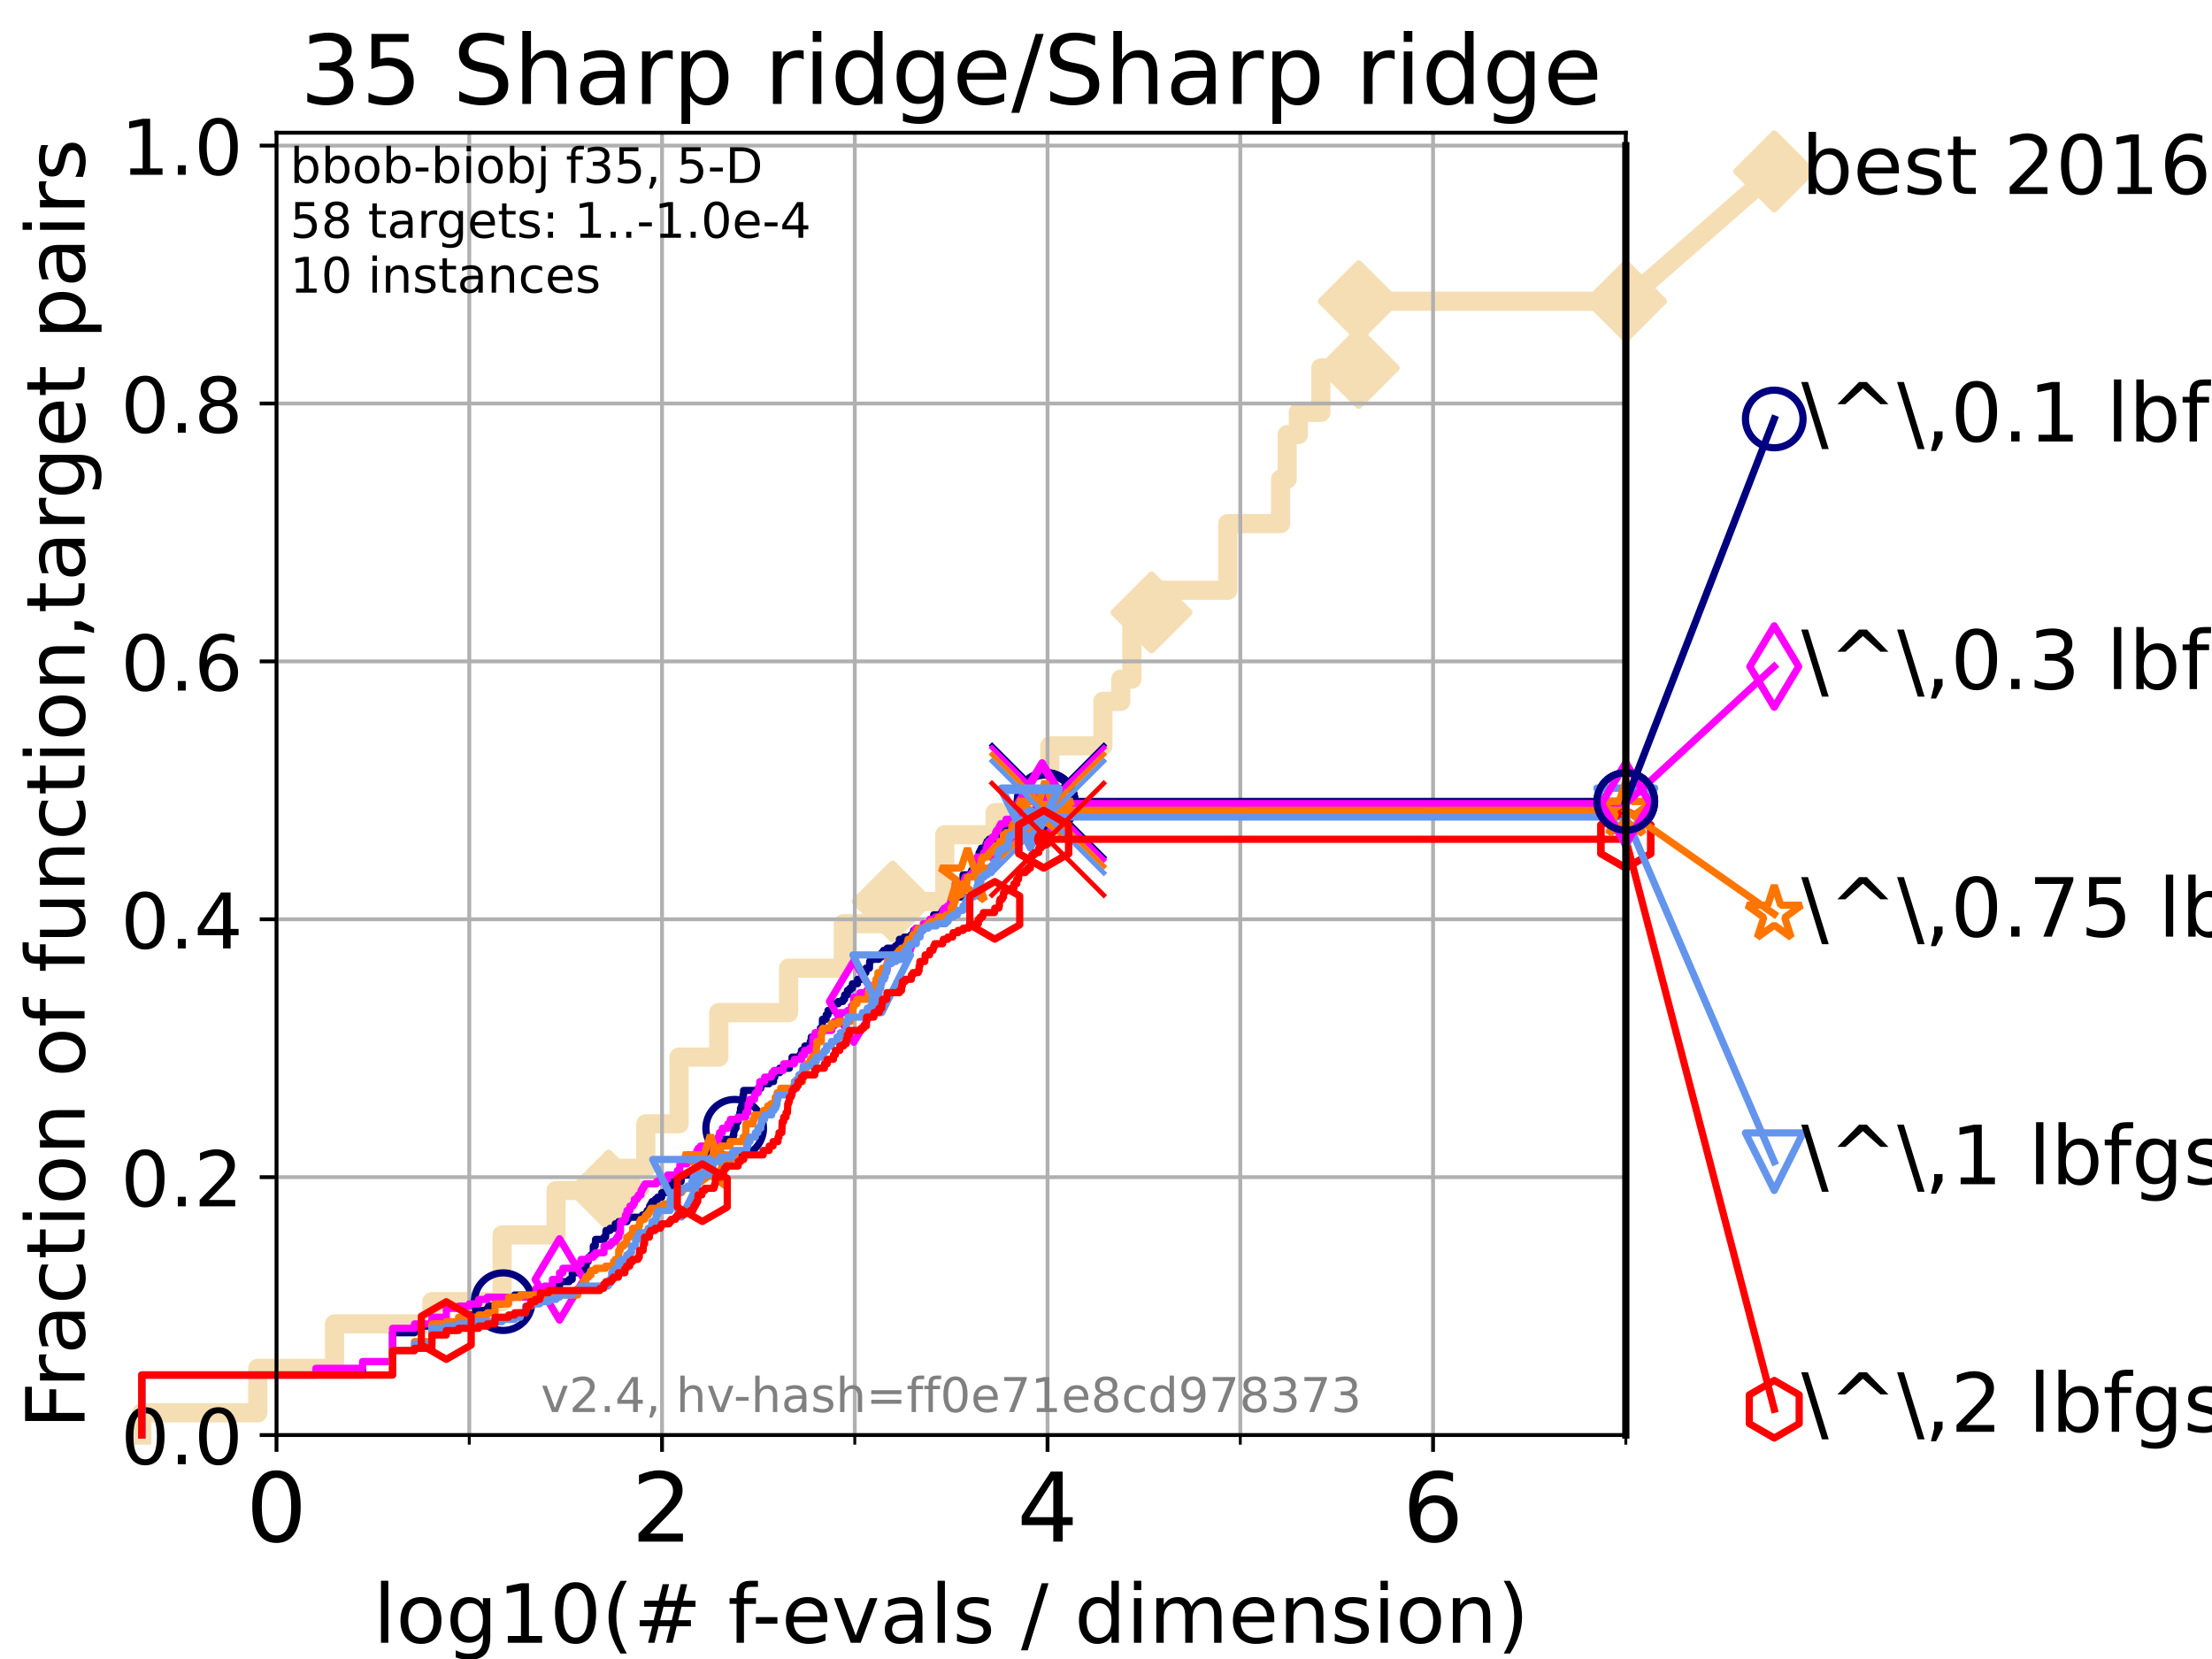 <?xml version="1.0" encoding="utf-8" standalone="no"?>
<!DOCTYPE svg PUBLIC "-//W3C//DTD SVG 1.1//EN"
  "http://www.w3.org/Graphics/SVG/1.1/DTD/svg11.dtd">
<!-- Created with matplotlib (https://matplotlib.org/) -->
<svg height="345.6pt" version="1.1" viewBox="0 0 460.8 345.6" width="460.8pt" xmlns="http://www.w3.org/2000/svg" xmlns:xlink="http://www.w3.org/1999/xlink">
 <defs>
  <style type="text/css">*{stroke-linecap:butt;stroke-linejoin:round;}</style>
 </defs>
 <g id="figure_1">
  <g id="patch_1">
   <path d="M 0 345.6 
L 460.8 345.6 
L 460.8 0 
L 0 0 
z
" style="fill:#ffffff;"/>
  </g>
  <g id="axes_1">
   <g id="patch_2">
    <path d="M 57.6 298.944 
L 338.688 298.944 
L 338.688 27.648 
L 57.6 27.648 
z
" style="fill:#ffffff;"/>
   </g>
   <g id="line2d_1">
    <path d="M 29.533 298.944 
L 29.533 294.313 
L 53.709 294.313 
L 53.709 285.05 
L 69.688 285.05 
L 69.688 275.788 
L 89.973 275.788 
L 89.973 271.157 
L 104.592 271.157 
L 104.592 257.263 
L 115.835 257.263 
L 115.835 248.001 
L 126.773 248.001 
L 126.773 243.37 
L 134.535 243.37 
L 134.535 234.107 
L 141.464 234.107 
L 141.464 220.214 
L 149.735 220.214 
L 149.735 210.951 
L 164.28 210.951 
L 164.28 201.689 
L 175.686 201.689 
L 175.686 192.426 
L 185.928 192.426 
L 185.928 187.795 
L 196.806 187.795 
L 196.806 173.901 
L 207.288 173.901 
L 207.288 169.27 
L 218.699 169.27 
L 218.699 155.377 
L 229.752 155.377 
L 229.752 146.114 
L 233.483 146.114 
L 233.483 141.483 
L 235.79 141.483 
L 235.79 127.589 
L 239.885 127.589 
L 239.885 122.958 
L 255.767 122.958 
L 255.767 109.065 
L 266.778 109.065 
L 266.778 99.802 
L 268.135 99.802 
L 268.135 90.54 
L 270.47 90.54 
L 270.47 85.909 
L 275.16 85.909 
L 275.16 76.646 
L 283.053 76.646 
L 283.053 62.753 
L 338.688 62.753 
" style="fill:none;stroke:#f5deb3;stroke-linecap:square;stroke-width:4;"/>
   </g>
   <g id="line2d_2">
    <defs>
     <path d="M 0 7.778 
L 7.778 0 
L 0 -7.778 
L -7.778 0 
z
" id="m3a02ce911d" style="stroke:#f5deb3;stroke-linejoin:miter;stroke-width:1.5;"/>
    </defs>
    <g>
     <use style="fill:#f5deb3;stroke:#f5deb3;stroke-linejoin:miter;stroke-width:1.5;" x="126.773" xlink:href="#m3a02ce911d" y="248.001"/>
     <use style="fill:#f5deb3;stroke:#f5deb3;stroke-linejoin:miter;stroke-width:1.5;" x="185.928" xlink:href="#m3a02ce911d" y="187.795"/>
     <use style="fill:#f5deb3;stroke:#f5deb3;stroke-linejoin:miter;stroke-width:1.5;" x="239.885" xlink:href="#m3a02ce911d" y="127.589"/>
     <use style="fill:#f5deb3;stroke:#f5deb3;stroke-linejoin:miter;stroke-width:1.5;" x="283.053" xlink:href="#m3a02ce911d" y="76.646"/>
     <use style="fill:#f5deb3;stroke:#f5deb3;stroke-linejoin:miter;stroke-width:1.5;" x="283.053" xlink:href="#m3a02ce911d" y="62.753"/>
     <use style="fill:#f5deb3;stroke:#f5deb3;stroke-linejoin:miter;stroke-width:1.5;" x="338.688" xlink:href="#m3a02ce911d" y="62.753"/>
    </g>
   </g>
   <g id="line2d_3">
    <path style="fill:none;stroke:#f5deb3;stroke-linecap:square;stroke-width:4;"/>
    <g/>
   </g>
   <g id="line2d_4">
    <path d="M 338.688 62.753 
L 369.608 35.706 
" style="fill:none;stroke:#f5deb3;stroke-linecap:square;stroke-width:4;"/>
    <g>
     <use style="fill:#f5deb3;stroke:#f5deb3;stroke-linejoin:miter;stroke-width:1.5;" x="338.688" xlink:href="#m3a02ce911d" y="62.753"/>
     <use style="fill:#f5deb3;stroke:#f5deb3;stroke-linejoin:miter;stroke-width:1.5;" x="369.608" xlink:href="#m3a02ce911d" y="35.706"/>
    </g>
   </g>
   <g id="matplotlib.axis_1">
    <g id="xtick_1">
     <g id="line2d_5">
      <path clip-path="url(#p587480298f)" d="M 57.6 298.944 
L 57.6 27.648 
" style="fill:none;stroke:#b0b0b0;stroke-linecap:square;stroke-width:0.8;"/>
     </g>
     <g id="line2d_6">
      <defs>
       <path d="M 0 0 
L 0 3.5 
" id="mecee73a4bc" style="stroke:#000000;stroke-width:0.8;"/>
      </defs>
      <g>
       <use style="stroke:#000000;stroke-width:0.8;" x="57.6" xlink:href="#mecee73a4bc" y="298.944"/>
      </g>
     </g>
     <g id="text_1">
      <!-- 0 -->
      <g transform="translate(51.237 321.141)scale(0.2 -0.2)">
       <defs>
        <path d="M 31.781 66.406 
Q 24.172 66.406 20.328 58.906 
Q 16.5 51.422 16.5 36.375 
Q 16.5 21.391 20.328 13.891 
Q 24.172 6.391 31.781 6.391 
Q 39.453 6.391 43.281 13.891 
Q 47.125 21.391 47.125 36.375 
Q 47.125 51.422 43.281 58.906 
Q 39.453 66.406 31.781 66.406 
z
M 31.781 74.219 
Q 44.047 74.219 50.516 64.516 
Q 56.984 54.828 56.984 36.375 
Q 56.984 17.969 50.516 8.266 
Q 44.047 -1.422 31.781 -1.422 
Q 19.531 -1.422 13.062 8.266 
Q 6.594 17.969 6.594 36.375 
Q 6.594 54.828 13.062 64.516 
Q 19.531 74.219 31.781 74.219 
z
" id="DejaVuSans-48"/>
       </defs>
       <use xlink:href="#DejaVuSans-48"/>
      </g>
     </g>
    </g>
    <g id="xtick_2">
     <g id="line2d_7">
      <path clip-path="url(#p587480298f)" d="M 137.911 298.944 
L 137.911 27.648 
" style="fill:none;stroke:#b0b0b0;stroke-linecap:square;stroke-width:0.8;"/>
     </g>
     <g id="line2d_8">
      <g>
       <use style="stroke:#000000;stroke-width:0.8;" x="137.911" xlink:href="#mecee73a4bc" y="298.944"/>
      </g>
     </g>
     <g id="text_2">
      <!-- 2 -->
      <g transform="translate(131.548 321.141)scale(0.2 -0.2)">
       <defs>
        <path d="M 19.188 8.297 
L 53.609 8.297 
L 53.609 0 
L 7.328 0 
L 7.328 8.297 
Q 12.938 14.109 22.625 23.891 
Q 32.328 33.688 34.812 36.531 
Q 39.547 41.844 41.422 45.531 
Q 43.312 49.219 43.312 52.781 
Q 43.312 58.594 39.234 62.25 
Q 35.156 65.922 28.609 65.922 
Q 23.969 65.922 18.812 64.312 
Q 13.672 62.703 7.812 59.422 
L 7.812 69.391 
Q 13.766 71.781 18.938 73 
Q 24.125 74.219 28.422 74.219 
Q 39.75 74.219 46.484 68.547 
Q 53.219 62.891 53.219 53.422 
Q 53.219 48.922 51.531 44.891 
Q 49.859 40.875 45.406 35.406 
Q 44.188 33.984 37.641 27.219 
Q 31.109 20.453 19.188 8.297 
z
" id="DejaVuSans-50"/>
       </defs>
       <use xlink:href="#DejaVuSans-50"/>
      </g>
     </g>
    </g>
    <g id="xtick_3">
     <g id="line2d_9">
      <path clip-path="url(#p587480298f)" d="M 218.222 298.944 
L 218.222 27.648 
" style="fill:none;stroke:#b0b0b0;stroke-linecap:square;stroke-width:0.8;"/>
     </g>
     <g id="line2d_10">
      <g>
       <use style="stroke:#000000;stroke-width:0.8;" x="218.222" xlink:href="#mecee73a4bc" y="298.944"/>
      </g>
     </g>
     <g id="text_3">
      <!-- 4 -->
      <g transform="translate(211.859 321.141)scale(0.2 -0.2)">
       <defs>
        <path d="M 37.797 64.312 
L 12.891 25.391 
L 37.797 25.391 
z
M 35.203 72.906 
L 47.609 72.906 
L 47.609 25.391 
L 58.016 25.391 
L 58.016 17.188 
L 47.609 17.188 
L 47.609 0 
L 37.797 0 
L 37.797 17.188 
L 4.891 17.188 
L 4.891 26.703 
z
" id="DejaVuSans-52"/>
       </defs>
       <use xlink:href="#DejaVuSans-52"/>
      </g>
     </g>
    </g>
    <g id="xtick_4">
     <g id="line2d_11">
      <path clip-path="url(#p587480298f)" d="M 298.533 298.944 
L 298.533 27.648 
" style="fill:none;stroke:#b0b0b0;stroke-linecap:square;stroke-width:0.8;"/>
     </g>
     <g id="line2d_12">
      <g>
       <use style="stroke:#000000;stroke-width:0.8;" x="298.533" xlink:href="#mecee73a4bc" y="298.944"/>
      </g>
     </g>
     <g id="text_4">
      <!-- 6 -->
      <g transform="translate(292.17 321.141)scale(0.2 -0.2)">
       <defs>
        <path d="M 33.016 40.375 
Q 26.375 40.375 22.484 35.828 
Q 18.609 31.297 18.609 23.391 
Q 18.609 15.531 22.484 10.953 
Q 26.375 6.391 33.016 6.391 
Q 39.656 6.391 43.531 10.953 
Q 47.406 15.531 47.406 23.391 
Q 47.406 31.297 43.531 35.828 
Q 39.656 40.375 33.016 40.375 
z
M 52.594 71.297 
L 52.594 62.312 
Q 48.875 64.062 45.094 64.984 
Q 41.312 65.922 37.594 65.922 
Q 27.828 65.922 22.672 59.328 
Q 17.531 52.734 16.797 39.406 
Q 19.672 43.656 24.016 45.922 
Q 28.375 48.188 33.594 48.188 
Q 44.578 48.188 50.953 41.516 
Q 57.328 34.859 57.328 23.391 
Q 57.328 12.156 50.688 5.359 
Q 44.047 -1.422 33.016 -1.422 
Q 20.359 -1.422 13.672 8.266 
Q 6.984 17.969 6.984 36.375 
Q 6.984 53.656 15.188 63.938 
Q 23.391 74.219 37.203 74.219 
Q 40.922 74.219 44.703 73.484 
Q 48.484 72.75 52.594 71.297 
z
" id="DejaVuSans-54"/>
       </defs>
       <use xlink:href="#DejaVuSans-54"/>
      </g>
     </g>
    </g>
    <g id="xtick_5">
     <g id="line2d_13">
      <path clip-path="url(#p587480298f)" d="M 97.755 298.944 
L 97.755 27.648 
" style="fill:none;stroke:#b0b0b0;stroke-linecap:square;stroke-width:0.8;"/>
     </g>
     <g id="line2d_14">
      <defs>
       <path d="M 0 0 
L 0 2 
" id="m06f6f5c037" style="stroke:#000000;stroke-width:0.6;"/>
      </defs>
      <g>
       <use style="stroke:#000000;stroke-width:0.6;" x="97.755" xlink:href="#m06f6f5c037" y="298.944"/>
      </g>
     </g>
    </g>
    <g id="xtick_6">
     <g id="line2d_15">
      <path clip-path="url(#p587480298f)" d="M 178.066 298.944 
L 178.066 27.648 
" style="fill:none;stroke:#b0b0b0;stroke-linecap:square;stroke-width:0.8;"/>
     </g>
     <g id="line2d_16">
      <g>
       <use style="stroke:#000000;stroke-width:0.6;" x="178.066" xlink:href="#m06f6f5c037" y="298.944"/>
      </g>
     </g>
    </g>
    <g id="xtick_7">
     <g id="line2d_17">
      <path clip-path="url(#p587480298f)" d="M 258.377 298.944 
L 258.377 27.648 
" style="fill:none;stroke:#b0b0b0;stroke-linecap:square;stroke-width:0.8;"/>
     </g>
     <g id="line2d_18">
      <g>
       <use style="stroke:#000000;stroke-width:0.6;" x="258.377" xlink:href="#m06f6f5c037" y="298.944"/>
      </g>
     </g>
    </g>
    <g id="xtick_8">
     <g id="line2d_19">
      <path clip-path="url(#p587480298f)" d="M 338.688 298.944 
L 338.688 27.648 
" style="fill:none;stroke:#b0b0b0;stroke-linecap:square;stroke-width:0.8;"/>
     </g>
     <g id="line2d_20">
      <g>
       <use style="stroke:#000000;stroke-width:0.6;" x="338.688" xlink:href="#m06f6f5c037" y="298.944"/>
      </g>
     </g>
    </g>
    <g id="text_5">
     <!-- log10(# f-evals / dimension) -->
     <g transform="translate(77.764 342.218)scale(0.17 -0.17)">
      <defs>
       <path d="M 9.422 75.984 
L 18.406 75.984 
L 18.406 0 
L 9.422 0 
z
" id="DejaVuSans-108"/>
       <path d="M 30.609 48.391 
Q 23.391 48.391 19.188 42.75 
Q 14.984 37.109 14.984 27.297 
Q 14.984 17.484 19.156 11.844 
Q 23.344 6.203 30.609 6.203 
Q 37.797 6.203 41.984 11.859 
Q 46.188 17.531 46.188 27.297 
Q 46.188 37.016 41.984 42.703 
Q 37.797 48.391 30.609 48.391 
z
M 30.609 56 
Q 42.328 56 49.016 48.375 
Q 55.719 40.766 55.719 27.297 
Q 55.719 13.875 49.016 6.219 
Q 42.328 -1.422 30.609 -1.422 
Q 18.844 -1.422 12.172 6.219 
Q 5.516 13.875 5.516 27.297 
Q 5.516 40.766 12.172 48.375 
Q 18.844 56 30.609 56 
z
" id="DejaVuSans-111"/>
       <path d="M 45.406 27.984 
Q 45.406 37.75 41.375 43.109 
Q 37.359 48.484 30.078 48.484 
Q 22.859 48.484 18.828 43.109 
Q 14.797 37.75 14.797 27.984 
Q 14.797 18.266 18.828 12.891 
Q 22.859 7.516 30.078 7.516 
Q 37.359 7.516 41.375 12.891 
Q 45.406 18.266 45.406 27.984 
z
M 54.391 6.781 
Q 54.391 -7.172 48.188 -13.984 
Q 42 -20.797 29.203 -20.797 
Q 24.469 -20.797 20.266 -20.094 
Q 16.062 -19.391 12.109 -17.922 
L 12.109 -9.188 
Q 16.062 -11.328 19.922 -12.344 
Q 23.781 -13.375 27.781 -13.375 
Q 36.625 -13.375 41.016 -8.766 
Q 45.406 -4.156 45.406 5.172 
L 45.406 9.625 
Q 42.625 4.781 38.281 2.391 
Q 33.938 0 27.875 0 
Q 17.828 0 11.672 7.656 
Q 5.516 15.328 5.516 27.984 
Q 5.516 40.672 11.672 48.328 
Q 17.828 56 27.875 56 
Q 33.938 56 38.281 53.609 
Q 42.625 51.219 45.406 46.391 
L 45.406 54.688 
L 54.391 54.688 
z
" id="DejaVuSans-103"/>
       <path d="M 12.406 8.297 
L 28.516 8.297 
L 28.516 63.922 
L 10.984 60.406 
L 10.984 69.391 
L 28.422 72.906 
L 38.281 72.906 
L 38.281 8.297 
L 54.391 8.297 
L 54.391 0 
L 12.406 0 
z
" id="DejaVuSans-49"/>
       <path d="M 31 75.875 
Q 24.469 64.656 21.281 53.656 
Q 18.109 42.672 18.109 31.391 
Q 18.109 20.125 21.312 9.062 
Q 24.516 -2 31 -13.188 
L 23.188 -13.188 
Q 15.875 -1.703 12.234 9.375 
Q 8.594 20.453 8.594 31.391 
Q 8.594 42.281 12.203 53.312 
Q 15.828 64.359 23.188 75.875 
z
" id="DejaVuSans-40"/>
       <path d="M 51.125 44 
L 36.922 44 
L 32.812 27.688 
L 47.125 27.688 
z
M 43.797 71.781 
L 38.719 51.516 
L 52.984 51.516 
L 58.109 71.781 
L 65.922 71.781 
L 60.891 51.516 
L 76.125 51.516 
L 76.125 44 
L 58.984 44 
L 54.984 27.688 
L 70.516 27.688 
L 70.516 20.219 
L 53.078 20.219 
L 48 0 
L 40.188 0 
L 45.219 20.219 
L 30.906 20.219 
L 25.875 0 
L 18.016 0 
L 23.094 20.219 
L 7.719 20.219 
L 7.719 27.688 
L 24.906 27.688 
L 29 44 
L 13.281 44 
L 13.281 51.516 
L 30.906 51.516 
L 35.891 71.781 
z
" id="DejaVuSans-35"/>
       <path id="DejaVuSans-32"/>
       <path d="M 37.109 75.984 
L 37.109 68.5 
L 28.516 68.5 
Q 23.688 68.5 21.797 66.547 
Q 19.922 64.594 19.922 59.516 
L 19.922 54.688 
L 34.719 54.688 
L 34.719 47.703 
L 19.922 47.703 
L 19.922 0 
L 10.891 0 
L 10.891 47.703 
L 2.297 47.703 
L 2.297 54.688 
L 10.891 54.688 
L 10.891 58.5 
Q 10.891 67.625 15.141 71.797 
Q 19.391 75.984 28.609 75.984 
z
" id="DejaVuSans-102"/>
       <path d="M 4.891 31.391 
L 31.203 31.391 
L 31.203 23.391 
L 4.891 23.391 
z
" id="DejaVuSans-45"/>
       <path d="M 56.203 29.594 
L 56.203 25.203 
L 14.891 25.203 
Q 15.484 15.922 20.484 11.062 
Q 25.484 6.203 34.422 6.203 
Q 39.594 6.203 44.453 7.469 
Q 49.312 8.734 54.109 11.281 
L 54.109 2.781 
Q 49.266 0.734 44.188 -0.344 
Q 39.109 -1.422 33.891 -1.422 
Q 20.797 -1.422 13.156 6.188 
Q 5.516 13.812 5.516 26.812 
Q 5.516 40.234 12.766 48.109 
Q 20.016 56 32.328 56 
Q 43.359 56 49.781 48.891 
Q 56.203 41.797 56.203 29.594 
z
M 47.219 32.234 
Q 47.125 39.594 43.094 43.984 
Q 39.062 48.391 32.422 48.391 
Q 24.906 48.391 20.391 44.141 
Q 15.875 39.891 15.188 32.172 
z
" id="DejaVuSans-101"/>
       <path d="M 2.984 54.688 
L 12.5 54.688 
L 29.594 8.797 
L 46.688 54.688 
L 56.203 54.688 
L 35.688 0 
L 23.484 0 
z
" id="DejaVuSans-118"/>
       <path d="M 34.281 27.484 
Q 23.391 27.484 19.188 25 
Q 14.984 22.516 14.984 16.5 
Q 14.984 11.719 18.141 8.906 
Q 21.297 6.109 26.703 6.109 
Q 34.188 6.109 38.703 11.406 
Q 43.219 16.703 43.219 25.484 
L 43.219 27.484 
z
M 52.203 31.203 
L 52.203 0 
L 43.219 0 
L 43.219 8.297 
Q 40.141 3.328 35.547 0.953 
Q 30.953 -1.422 24.312 -1.422 
Q 15.922 -1.422 10.953 3.297 
Q 6 8.016 6 15.922 
Q 6 25.141 12.172 29.828 
Q 18.359 34.516 30.609 34.516 
L 43.219 34.516 
L 43.219 35.406 
Q 43.219 41.609 39.141 45 
Q 35.062 48.391 27.688 48.391 
Q 23 48.391 18.547 47.266 
Q 14.109 46.141 10.016 43.891 
L 10.016 52.203 
Q 14.938 54.109 19.578 55.047 
Q 24.219 56 28.609 56 
Q 40.484 56 46.344 49.844 
Q 52.203 43.703 52.203 31.203 
z
" id="DejaVuSans-97"/>
       <path d="M 44.281 53.078 
L 44.281 44.578 
Q 40.484 46.531 36.375 47.5 
Q 32.281 48.484 27.875 48.484 
Q 21.188 48.484 17.844 46.438 
Q 14.5 44.391 14.5 40.281 
Q 14.5 37.156 16.891 35.375 
Q 19.281 33.594 26.516 31.984 
L 29.594 31.297 
Q 39.156 29.25 43.188 25.516 
Q 47.219 21.781 47.219 15.094 
Q 47.219 7.469 41.188 3.016 
Q 35.156 -1.422 24.609 -1.422 
Q 20.219 -1.422 15.453 -0.562 
Q 10.688 0.297 5.422 2 
L 5.422 11.281 
Q 10.406 8.688 15.234 7.391 
Q 20.062 6.109 24.812 6.109 
Q 31.156 6.109 34.562 8.281 
Q 37.984 10.453 37.984 14.406 
Q 37.984 18.062 35.516 20.016 
Q 33.062 21.969 24.703 23.781 
L 21.578 24.516 
Q 13.234 26.266 9.516 29.906 
Q 5.812 33.547 5.812 39.891 
Q 5.812 47.609 11.281 51.797 
Q 16.75 56 26.812 56 
Q 31.781 56 36.172 55.266 
Q 40.578 54.547 44.281 53.078 
z
" id="DejaVuSans-115"/>
       <path d="M 25.391 72.906 
L 33.688 72.906 
L 8.297 -9.281 
L 0 -9.281 
z
" id="DejaVuSans-47"/>
       <path d="M 45.406 46.391 
L 45.406 75.984 
L 54.391 75.984 
L 54.391 0 
L 45.406 0 
L 45.406 8.203 
Q 42.578 3.328 38.25 0.953 
Q 33.938 -1.422 27.875 -1.422 
Q 17.969 -1.422 11.734 6.484 
Q 5.516 14.406 5.516 27.297 
Q 5.516 40.188 11.734 48.094 
Q 17.969 56 27.875 56 
Q 33.938 56 38.25 53.625 
Q 42.578 51.266 45.406 46.391 
z
M 14.797 27.297 
Q 14.797 17.391 18.875 11.75 
Q 22.953 6.109 30.078 6.109 
Q 37.203 6.109 41.297 11.75 
Q 45.406 17.391 45.406 27.297 
Q 45.406 37.203 41.297 42.844 
Q 37.203 48.484 30.078 48.484 
Q 22.953 48.484 18.875 42.844 
Q 14.797 37.203 14.797 27.297 
z
" id="DejaVuSans-100"/>
       <path d="M 9.422 54.688 
L 18.406 54.688 
L 18.406 0 
L 9.422 0 
z
M 9.422 75.984 
L 18.406 75.984 
L 18.406 64.594 
L 9.422 64.594 
z
" id="DejaVuSans-105"/>
       <path d="M 52 44.188 
Q 55.375 50.25 60.062 53.125 
Q 64.75 56 71.094 56 
Q 79.641 56 84.281 50.016 
Q 88.922 44.047 88.922 33.016 
L 88.922 0 
L 79.891 0 
L 79.891 32.719 
Q 79.891 40.578 77.094 44.375 
Q 74.312 48.188 68.609 48.188 
Q 61.625 48.188 57.562 43.547 
Q 53.516 38.922 53.516 30.906 
L 53.516 0 
L 44.484 0 
L 44.484 32.719 
Q 44.484 40.625 41.703 44.406 
Q 38.922 48.188 33.109 48.188 
Q 26.219 48.188 22.156 43.531 
Q 18.109 38.875 18.109 30.906 
L 18.109 0 
L 9.078 0 
L 9.078 54.688 
L 18.109 54.688 
L 18.109 46.188 
Q 21.188 51.219 25.484 53.609 
Q 29.781 56 35.688 56 
Q 41.656 56 45.828 52.969 
Q 50 49.953 52 44.188 
z
" id="DejaVuSans-109"/>
       <path d="M 54.891 33.016 
L 54.891 0 
L 45.906 0 
L 45.906 32.719 
Q 45.906 40.484 42.875 44.328 
Q 39.844 48.188 33.797 48.188 
Q 26.516 48.188 22.312 43.547 
Q 18.109 38.922 18.109 30.906 
L 18.109 0 
L 9.078 0 
L 9.078 54.688 
L 18.109 54.688 
L 18.109 46.188 
Q 21.344 51.125 25.703 53.562 
Q 30.078 56 35.797 56 
Q 45.219 56 50.047 50.172 
Q 54.891 44.344 54.891 33.016 
z
" id="DejaVuSans-110"/>
       <path d="M 8.016 75.875 
L 15.828 75.875 
Q 23.141 64.359 26.781 53.312 
Q 30.422 42.281 30.422 31.391 
Q 30.422 20.453 26.781 9.375 
Q 23.141 -1.703 15.828 -13.188 
L 8.016 -13.188 
Q 14.5 -2 17.703 9.062 
Q 20.906 20.125 20.906 31.391 
Q 20.906 42.672 17.703 53.656 
Q 14.5 64.656 8.016 75.875 
z
" id="DejaVuSans-41"/>
      </defs>
      <use xlink:href="#DejaVuSans-108"/>
      <use x="27.783" xlink:href="#DejaVuSans-111"/>
      <use x="88.965" xlink:href="#DejaVuSans-103"/>
      <use x="152.441" xlink:href="#DejaVuSans-49"/>
      <use x="216.064" xlink:href="#DejaVuSans-48"/>
      <use x="279.688" xlink:href="#DejaVuSans-40"/>
      <use x="318.701" xlink:href="#DejaVuSans-35"/>
      <use x="402.49" xlink:href="#DejaVuSans-32"/>
      <use x="434.277" xlink:href="#DejaVuSans-102"/>
      <use x="463.982" xlink:href="#DejaVuSans-45"/>
      <use x="500.066" xlink:href="#DejaVuSans-101"/>
      <use x="561.59" xlink:href="#DejaVuSans-118"/>
      <use x="620.77" xlink:href="#DejaVuSans-97"/>
      <use x="682.049" xlink:href="#DejaVuSans-108"/>
      <use x="709.832" xlink:href="#DejaVuSans-115"/>
      <use x="761.932" xlink:href="#DejaVuSans-32"/>
      <use x="793.719" xlink:href="#DejaVuSans-47"/>
      <use x="827.41" xlink:href="#DejaVuSans-32"/>
      <use x="859.197" xlink:href="#DejaVuSans-100"/>
      <use x="922.674" xlink:href="#DejaVuSans-105"/>
      <use x="950.457" xlink:href="#DejaVuSans-109"/>
      <use x="1047.869" xlink:href="#DejaVuSans-101"/>
      <use x="1109.393" xlink:href="#DejaVuSans-110"/>
      <use x="1172.771" xlink:href="#DejaVuSans-115"/>
      <use x="1224.871" xlink:href="#DejaVuSans-105"/>
      <use x="1252.654" xlink:href="#DejaVuSans-111"/>
      <use x="1313.836" xlink:href="#DejaVuSans-110"/>
      <use x="1377.215" xlink:href="#DejaVuSans-41"/>
     </g>
    </g>
   </g>
   <g id="matplotlib.axis_2">
    <g id="ytick_1">
     <g id="line2d_21">
      <path clip-path="url(#p587480298f)" d="M 57.6 298.944 
L 338.688 298.944 
" style="fill:none;stroke:#b0b0b0;stroke-linecap:square;stroke-width:0.8;"/>
     </g>
     <g id="line2d_22">
      <defs>
       <path d="M 0 0 
L -3.5 0 
" id="mae36cb16a8" style="stroke:#000000;stroke-width:0.8;"/>
      </defs>
      <g>
       <use style="stroke:#000000;stroke-width:0.8;" x="57.6" xlink:href="#mae36cb16a8" y="298.944"/>
      </g>
     </g>
     <g id="text_6">
      <!-- 0.0 -->
      <g transform="translate(25.155 305.023)scale(0.16 -0.16)">
       <defs>
        <path d="M 10.688 12.406 
L 21 12.406 
L 21 0 
L 10.688 0 
z
" id="DejaVuSans-46"/>
       </defs>
       <use xlink:href="#DejaVuSans-48"/>
       <use x="63.623" xlink:href="#DejaVuSans-46"/>
       <use x="95.41" xlink:href="#DejaVuSans-48"/>
      </g>
     </g>
    </g>
    <g id="ytick_2">
     <g id="line2d_23">
      <path clip-path="url(#p587480298f)" d="M 57.6 245.222 
L 338.688 245.222 
" style="fill:none;stroke:#b0b0b0;stroke-linecap:square;stroke-width:0.8;"/>
     </g>
     <g id="line2d_24">
      <g>
       <use style="stroke:#000000;stroke-width:0.8;" x="57.6" xlink:href="#mae36cb16a8" y="245.222"/>
      </g>
     </g>
     <g id="text_7">
      <!-- 0.2 -->
      <g transform="translate(25.155 251.301)scale(0.16 -0.16)">
       <use xlink:href="#DejaVuSans-48"/>
       <use x="63.623" xlink:href="#DejaVuSans-46"/>
       <use x="95.41" xlink:href="#DejaVuSans-50"/>
      </g>
     </g>
    </g>
    <g id="ytick_3">
     <g id="line2d_25">
      <path clip-path="url(#p587480298f)" d="M 57.6 191.5 
L 338.688 191.5 
" style="fill:none;stroke:#b0b0b0;stroke-linecap:square;stroke-width:0.8;"/>
     </g>
     <g id="line2d_26">
      <g>
       <use style="stroke:#000000;stroke-width:0.8;" x="57.6" xlink:href="#mae36cb16a8" y="191.5"/>
      </g>
     </g>
     <g id="text_8">
      <!-- 0.4 -->
      <g transform="translate(25.155 197.579)scale(0.16 -0.16)">
       <use xlink:href="#DejaVuSans-48"/>
       <use x="63.623" xlink:href="#DejaVuSans-46"/>
       <use x="95.41" xlink:href="#DejaVuSans-52"/>
      </g>
     </g>
    </g>
    <g id="ytick_4">
     <g id="line2d_27">
      <path clip-path="url(#p587480298f)" d="M 57.6 137.778 
L 338.688 137.778 
" style="fill:none;stroke:#b0b0b0;stroke-linecap:square;stroke-width:0.8;"/>
     </g>
     <g id="line2d_28">
      <g>
       <use style="stroke:#000000;stroke-width:0.8;" x="57.6" xlink:href="#mae36cb16a8" y="137.778"/>
      </g>
     </g>
     <g id="text_9">
      <!-- 0.6 -->
      <g transform="translate(25.155 143.857)scale(0.16 -0.16)">
       <use xlink:href="#DejaVuSans-48"/>
       <use x="63.623" xlink:href="#DejaVuSans-46"/>
       <use x="95.41" xlink:href="#DejaVuSans-54"/>
      </g>
     </g>
    </g>
    <g id="ytick_5">
     <g id="line2d_29">
      <path clip-path="url(#p587480298f)" d="M 57.6 84.056 
L 338.688 84.056 
" style="fill:none;stroke:#b0b0b0;stroke-linecap:square;stroke-width:0.8;"/>
     </g>
     <g id="line2d_30">
      <g>
       <use style="stroke:#000000;stroke-width:0.8;" x="57.6" xlink:href="#mae36cb16a8" y="84.056"/>
      </g>
     </g>
     <g id="text_10">
      <!-- 0.8 -->
      <g transform="translate(25.155 90.135)scale(0.16 -0.16)">
       <defs>
        <path d="M 31.781 34.625 
Q 24.75 34.625 20.719 30.859 
Q 16.703 27.094 16.703 20.516 
Q 16.703 13.922 20.719 10.156 
Q 24.75 6.391 31.781 6.391 
Q 38.812 6.391 42.859 10.172 
Q 46.922 13.969 46.922 20.516 
Q 46.922 27.094 42.891 30.859 
Q 38.875 34.625 31.781 34.625 
z
M 21.922 38.812 
Q 15.578 40.375 12.031 44.719 
Q 8.5 49.078 8.5 55.328 
Q 8.5 64.062 14.719 69.141 
Q 20.953 74.219 31.781 74.219 
Q 42.672 74.219 48.875 69.141 
Q 55.078 64.062 55.078 55.328 
Q 55.078 49.078 51.531 44.719 
Q 48 40.375 41.703 38.812 
Q 48.828 37.156 52.797 32.312 
Q 56.781 27.484 56.781 20.516 
Q 56.781 9.906 50.312 4.234 
Q 43.844 -1.422 31.781 -1.422 
Q 19.734 -1.422 13.25 4.234 
Q 6.781 9.906 6.781 20.516 
Q 6.781 27.484 10.781 32.312 
Q 14.797 37.156 21.922 38.812 
z
M 18.312 54.391 
Q 18.312 48.734 21.844 45.562 
Q 25.391 42.391 31.781 42.391 
Q 38.141 42.391 41.719 45.562 
Q 45.312 48.734 45.312 54.391 
Q 45.312 60.062 41.719 63.234 
Q 38.141 66.406 31.781 66.406 
Q 25.391 66.406 21.844 63.234 
Q 18.312 60.062 18.312 54.391 
z
" id="DejaVuSans-56"/>
       </defs>
       <use xlink:href="#DejaVuSans-48"/>
       <use x="63.623" xlink:href="#DejaVuSans-46"/>
       <use x="95.41" xlink:href="#DejaVuSans-56"/>
      </g>
     </g>
    </g>
    <g id="ytick_6">
     <g id="line2d_31">
      <path clip-path="url(#p587480298f)" d="M 57.6 30.334 
L 338.688 30.334 
" style="fill:none;stroke:#b0b0b0;stroke-linecap:square;stroke-width:0.8;"/>
     </g>
     <g id="line2d_32">
      <g>
       <use style="stroke:#000000;stroke-width:0.8;" x="57.6" xlink:href="#mae36cb16a8" y="30.334"/>
      </g>
     </g>
     <g id="text_11">
      <!-- 1.0 -->
      <g transform="translate(25.155 36.413)scale(0.16 -0.16)">
       <use xlink:href="#DejaVuSans-49"/>
       <use x="63.623" xlink:href="#DejaVuSans-46"/>
       <use x="95.41" xlink:href="#DejaVuSans-48"/>
      </g>
     </g>
    </g>
    <g id="text_12">
     <!-- Fraction of function,target pairs -->
     <g transform="translate(17.62 297.681)rotate(-90)scale(0.17 -0.17)">
      <defs>
       <path d="M 9.812 72.906 
L 51.703 72.906 
L 51.703 64.594 
L 19.672 64.594 
L 19.672 43.109 
L 48.578 43.109 
L 48.578 34.812 
L 19.672 34.812 
L 19.672 0 
L 9.812 0 
z
" id="DejaVuSans-70"/>
       <path d="M 41.109 46.297 
Q 39.594 47.172 37.812 47.578 
Q 36.031 48 33.891 48 
Q 26.266 48 22.188 43.047 
Q 18.109 38.094 18.109 28.812 
L 18.109 0 
L 9.078 0 
L 9.078 54.688 
L 18.109 54.688 
L 18.109 46.188 
Q 20.953 51.172 25.484 53.578 
Q 30.031 56 36.531 56 
Q 37.453 56 38.578 55.875 
Q 39.703 55.766 41.062 55.516 
z
" id="DejaVuSans-114"/>
       <path d="M 48.781 52.594 
L 48.781 44.188 
Q 44.969 46.297 41.141 47.344 
Q 37.312 48.391 33.406 48.391 
Q 24.656 48.391 19.812 42.844 
Q 14.984 37.312 14.984 27.297 
Q 14.984 17.281 19.812 11.734 
Q 24.656 6.203 33.406 6.203 
Q 37.312 6.203 41.141 7.25 
Q 44.969 8.297 48.781 10.406 
L 48.781 2.094 
Q 45.016 0.344 40.984 -0.531 
Q 36.969 -1.422 32.422 -1.422 
Q 20.062 -1.422 12.781 6.344 
Q 5.516 14.109 5.516 27.297 
Q 5.516 40.672 12.859 48.328 
Q 20.219 56 33.016 56 
Q 37.156 56 41.109 55.141 
Q 45.062 54.297 48.781 52.594 
z
" id="DejaVuSans-99"/>
       <path d="M 18.312 70.219 
L 18.312 54.688 
L 36.812 54.688 
L 36.812 47.703 
L 18.312 47.703 
L 18.312 18.016 
Q 18.312 11.328 20.141 9.422 
Q 21.969 7.516 27.594 7.516 
L 36.812 7.516 
L 36.812 0 
L 27.594 0 
Q 17.188 0 13.234 3.875 
Q 9.281 7.766 9.281 18.016 
L 9.281 47.703 
L 2.688 47.703 
L 2.688 54.688 
L 9.281 54.688 
L 9.281 70.219 
z
" id="DejaVuSans-116"/>
       <path d="M 8.5 21.578 
L 8.5 54.688 
L 17.484 54.688 
L 17.484 21.922 
Q 17.484 14.156 20.5 10.266 
Q 23.531 6.391 29.594 6.391 
Q 36.859 6.391 41.078 11.031 
Q 45.312 15.672 45.312 23.688 
L 45.312 54.688 
L 54.297 54.688 
L 54.297 0 
L 45.312 0 
L 45.312 8.406 
Q 42.047 3.422 37.719 1 
Q 33.406 -1.422 27.688 -1.422 
Q 18.266 -1.422 13.375 4.438 
Q 8.5 10.297 8.5 21.578 
z
M 31.109 56 
z
" id="DejaVuSans-117"/>
       <path d="M 11.719 12.406 
L 22.016 12.406 
L 22.016 4 
L 14.016 -11.625 
L 7.719 -11.625 
L 11.719 4 
z
" id="DejaVuSans-44"/>
       <path d="M 18.109 8.203 
L 18.109 -20.797 
L 9.078 -20.797 
L 9.078 54.688 
L 18.109 54.688 
L 18.109 46.391 
Q 20.953 51.266 25.266 53.625 
Q 29.594 56 35.594 56 
Q 45.562 56 51.781 48.094 
Q 58.016 40.188 58.016 27.297 
Q 58.016 14.406 51.781 6.484 
Q 45.562 -1.422 35.594 -1.422 
Q 29.594 -1.422 25.266 0.953 
Q 20.953 3.328 18.109 8.203 
z
M 48.688 27.297 
Q 48.688 37.203 44.609 42.844 
Q 40.531 48.484 33.406 48.484 
Q 26.266 48.484 22.188 42.844 
Q 18.109 37.203 18.109 27.297 
Q 18.109 17.391 22.188 11.75 
Q 26.266 6.109 33.406 6.109 
Q 40.531 6.109 44.609 11.75 
Q 48.688 17.391 48.688 27.297 
z
" id="DejaVuSans-112"/>
      </defs>
      <use xlink:href="#DejaVuSans-70"/>
      <use x="50.27" xlink:href="#DejaVuSans-114"/>
      <use x="91.383" xlink:href="#DejaVuSans-97"/>
      <use x="152.662" xlink:href="#DejaVuSans-99"/>
      <use x="207.643" xlink:href="#DejaVuSans-116"/>
      <use x="246.852" xlink:href="#DejaVuSans-105"/>
      <use x="274.635" xlink:href="#DejaVuSans-111"/>
      <use x="335.816" xlink:href="#DejaVuSans-110"/>
      <use x="399.195" xlink:href="#DejaVuSans-32"/>
      <use x="430.982" xlink:href="#DejaVuSans-111"/>
      <use x="492.164" xlink:href="#DejaVuSans-102"/>
      <use x="527.369" xlink:href="#DejaVuSans-32"/>
      <use x="559.156" xlink:href="#DejaVuSans-102"/>
      <use x="594.361" xlink:href="#DejaVuSans-117"/>
      <use x="657.74" xlink:href="#DejaVuSans-110"/>
      <use x="721.119" xlink:href="#DejaVuSans-99"/>
      <use x="776.1" xlink:href="#DejaVuSans-116"/>
      <use x="815.309" xlink:href="#DejaVuSans-105"/>
      <use x="843.092" xlink:href="#DejaVuSans-111"/>
      <use x="904.273" xlink:href="#DejaVuSans-110"/>
      <use x="967.652" xlink:href="#DejaVuSans-44"/>
      <use x="999.439" xlink:href="#DejaVuSans-116"/>
      <use x="1038.648" xlink:href="#DejaVuSans-97"/>
      <use x="1099.928" xlink:href="#DejaVuSans-114"/>
      <use x="1139.291" xlink:href="#DejaVuSans-103"/>
      <use x="1202.768" xlink:href="#DejaVuSans-101"/>
      <use x="1264.291" xlink:href="#DejaVuSans-116"/>
      <use x="1303.5" xlink:href="#DejaVuSans-32"/>
      <use x="1335.287" xlink:href="#DejaVuSans-112"/>
      <use x="1398.764" xlink:href="#DejaVuSans-97"/>
      <use x="1460.043" xlink:href="#DejaVuSans-105"/>
      <use x="1487.826" xlink:href="#DejaVuSans-114"/>
      <use x="1528.939" xlink:href="#DejaVuSans-115"/>
     </g>
    </g>
   </g>
   <g id="line2d_33">
    <defs>
     <path d="M 0 1.5 
C 0.398 1.5 0.779 1.342 1.061 1.061 
C 1.342 0.779 1.5 0.398 1.5 0 
C 1.5 -0.398 1.342 -0.779 1.061 -1.061 
C 0.779 -1.342 0.398 -1.5 0 -1.5 
C -0.398 -1.5 -0.779 -1.342 -1.061 -1.061 
C -1.342 -0.779 -1.5 -0.398 -1.5 0 
C -1.5 0.398 -1.342 0.779 -1.061 1.061 
C -0.779 1.342 -0.398 1.5 0 1.5 
z
" id="m57629bb53b" style="stroke:#f5deb3;"/>
    </defs>
    <g>
     <use style="fill:#f5deb3;stroke:#f5deb3;" x="283.053" xlink:href="#m57629bb53b" y="62.753"/>
     <use style="fill:#f5deb3;stroke:#f5deb3;" x="283.053" xlink:href="#m57629bb53b" y="62.753"/>
    </g>
   </g>
   <g id="line2d_34">
    <defs>
     <path d="M 0 1.5 
C 0.398 1.5 0.779 1.342 1.061 1.061 
C 1.342 0.779 1.5 0.398 1.5 0 
C 1.5 -0.398 1.342 -0.779 1.061 -1.061 
C 0.779 -1.342 0.398 -1.5 0 -1.5 
C -0.398 -1.5 -0.779 -1.342 -1.061 -1.061 
C -1.342 -0.779 -1.5 -0.398 -1.5 0 
C -1.5 0.398 -1.342 0.779 -1.061 1.061 
C -0.779 1.342 -0.398 1.5 0 1.5 
z
" id="ma9e95dc501" style="stroke:#000080;"/>
    </defs>
    <g>
     <use style="fill:#000080;stroke:#000080;" x="217.926" xlink:href="#ma9e95dc501" y="166.955"/>
     <use style="fill:#000080;stroke:#000080;" x="217.926" xlink:href="#ma9e95dc501" y="166.955"/>
    </g>
   </g>
   <g id="line2d_35">
    <path d="M 29.533 298.944 
L 29.533 286.44 
L 75.556 286.44 
L 75.556 283.661 
L 81.776 283.661 
L 81.776 277.64 
L 86.351 277.64 
L 86.351 276.251 
L 95.526 276.251 
L 95.526 275.325 
L 97.755 275.325 
L 97.755 273.935 
L 99.732 273.935 
L 99.732 273.009 
L 101.507 273.009 
L 101.507 272.546 
L 101.786 272.546 
L 101.786 272.083 
L 103.118 272.083 
L 103.118 271.62 
L 104.592 271.62 
L 104.592 271.157 
L 104.826 271.157 
L 104.826 270.231 
L 107.213 270.231 
L 107.213 269.767 
L 110.694 269.767 
L 110.694 269.304 
L 111.663 269.304 
L 111.663 268.841 
L 112.581 268.841 
L 112.581 268.378 
L 115.077 268.378 
L 115.077 267.915 
L 116.562 267.915 
L 116.562 266.989 
L 118.577 266.989 
L 118.577 266.526 
L 119.199 266.526 
L 119.199 265.136 
L 121.037 265.136 
L 121.037 264.673 
L 121.579 264.673 
L 121.579 263.747 
L 122.105 263.747 
L 122.105 262.821 
L 122.531 262.821 
L 122.615 261.894 
L 123.111 261.894 
L 123.111 261.431 
L 123.594 261.431 
L 123.594 259.579 
L 123.985 259.579 
L 124.063 258.189 
L 125.823 258.189 
L 125.823 257.726 
L 126.168 257.726 
L 126.236 256.337 
L 127.1 256.337 
L 127.1 255.874 
L 128.169 255.874 
L 128.169 254.948 
L 128.886 254.948 
L 128.886 254.484 
L 130.612 254.484 
L 130.612 254.021 
L 130.875 254.021 
L 130.875 253.558 
L 133.844 253.558 
L 133.844 253.095 
L 134.619 253.095 
L 134.619 252.632 
L 134.829 252.632 
L 134.829 252.169 
L 135.321 252.169 
L 135.321 251.243 
L 135.562 251.243 
L 135.562 250.779 
L 135.839 250.779 
L 135.839 250.316 
L 136.495 250.316 
L 136.495 249.853 
L 136.98 249.853 
L 136.98 249.39 
L 137.841 249.39 
L 137.841 248.464 
L 138.795 248.464 
L 138.795 248.001 
L 138.993 248.001 
L 138.993 247.538 
L 139.188 247.538 
L 139.188 247.075 
L 139.856 247.075 
L 139.856 246.148 
L 141.886 246.148 
L 141.997 244.759 
L 145.051 244.759 
L 145.051 243.833 
L 145.327 243.833 
L 145.327 242.906 
L 146.58 242.906 
L 146.644 241.054 
L 147.206 241.054 
L 147.206 240.591 
L 147.348 240.591 
L 147.45 239.665 
L 147.61 239.665 
L 147.61 238.738 
L 148.752 238.738 
L 148.752 238.275 
L 150.514 238.275 
L 150.514 237.349 
L 152.737 237.349 
L 152.737 236.423 
L 152.871 236.423 
L 152.871 235.496 
L 153.047 235.496 
L 153.047 235.033 
L 153.323 235.033 
L 153.323 234.107 
L 153.438 234.107 
L 153.438 233.644 
L 153.764 233.644 
L 153.764 232.718 
L 154.029 232.718 
L 154.126 231.792 
L 154.263 231.792 
L 154.263 230.865 
L 154.44 230.865 
L 154.44 230.402 
L 154.588 230.402 
L 154.681 229.013 
L 154.788 229.013 
L 154.788 228.087 
L 154.906 228.087 
L 154.906 227.16 
L 157.921 227.16 
L 157.921 226.697 
L 158.498 226.697 
L 158.498 225.771 
L 160.201 225.771 
L 160.201 225.308 
L 161.146 225.308 
L 161.146 224.382 
L 161.402 224.382 
L 161.402 223.455 
L 162.424 223.455 
L 162.424 222.529 
L 164.448 222.529 
L 164.448 221.603 
L 164.847 221.603 
L 164.847 221.14 
L 165.003 221.14 
L 165.003 220.214 
L 166.615 220.214 
L 166.615 219.75 
L 166.955 219.75 
L 166.955 218.824 
L 167.666 218.824 
L 167.666 217.898 
L 168.782 217.898 
L 168.782 216.972 
L 169 216.972 
L 169 216.045 
L 170.719 216.045 
L 170.719 215.119 
L 170.899 215.119 
L 170.899 214.193 
L 171.315 214.193 
L 171.335 212.34 
L 172.108 212.34 
L 172.108 211.414 
L 172.487 211.414 
L 172.487 210.488 
L 173.354 210.488 
L 173.354 209.562 
L 173.693 209.562 
L 173.693 209.099 
L 174.614 209.099 
L 174.614 208.635 
L 175.585 208.635 
L 175.585 208.172 
L 175.944 208.172 
L 175.944 207.246 
L 176.525 207.246 
L 176.525 206.32 
L 177.05 206.32 
L 177.05 205.857 
L 177.567 205.857 
L 177.567 204.931 
L 178.646 204.931 
L 178.646 204.004 
L 179.556 204.004 
L 179.659 203.078 
L 179.93 203.078 
L 179.93 202.615 
L 180.385 202.615 
L 180.385 201.689 
L 181.12 201.689 
L 181.164 200.299 
L 181.339 200.299 
L 181.339 199.836 
L 183.047 199.836 
L 183.047 199.373 
L 183.597 199.373 
L 183.703 198.447 
L 184.056 198.447 
L 184.056 197.984 
L 184.811 197.984 
L 184.811 197.521 
L 186.531 197.521 
L 186.531 197.057 
L 187.083 197.057 
L 187.083 196.594 
L 187.367 196.594 
L 187.367 195.668 
L 188.369 195.668 
L 188.369 195.205 
L 189.788 195.205 
L 189.788 194.742 
L 190.285 194.742 
L 190.316 193.816 
L 192.27 193.816 
L 192.27 193.353 
L 192.584 193.353 
L 192.584 192.889 
L 193.737 192.889 
L 193.747 191.5 
L 194.493 191.5 
L 194.493 190.574 
L 196.081 190.574 
L 196.081 190.111 
L 196.349 190.111 
L 196.349 189.648 
L 197.599 189.648 
L 197.599 188.721 
L 197.947 188.721 
L 197.947 188.258 
L 198.474 188.258 
L 198.474 187.332 
L 198.617 187.332 
L 198.617 186.869 
L 200.186 186.869 
L 200.186 186.406 
L 200.487 186.406 
L 200.564 183.164 
L 200.618 183.164 
L 200.618 182.238 
L 202.244 182.238 
L 202.244 181.775 
L 202.416 181.775 
L 202.416 181.311 
L 203.259 181.311 
L 203.345 179.922 
L 203.375 179.922 
L 203.375 179.459 
L 203.624 179.459 
L 203.624 178.533 
L 203.9 178.533 
L 203.975 177.606 
L 204.212 177.606 
L 204.212 177.143 
L 204.438 177.143 
L 204.438 176.68 
L 205.429 176.68 
L 205.429 175.754 
L 205.621 175.754 
L 205.621 175.291 
L 206.05 175.291 
L 206.05 174.828 
L 206.94 174.828 
L 206.94 174.365 
L 207.769 174.365 
L 207.769 173.901 
L 207.991 173.901 
L 207.991 173.438 
L 208.771 173.438 
L 208.771 172.975 
L 209.259 172.975 
L 209.259 172.512 
L 209.444 172.512 
L 209.444 172.049 
L 210.507 172.049 
L 210.507 171.586 
L 211.239 171.586 
L 211.239 171.123 
L 214.693 171.123 
L 214.693 170.66 
L 215.446 170.66 
L 215.446 169.733 
L 215.988 169.733 
L 216.01 168.807 
L 216.308 168.807 
L 216.308 168.344 
L 216.423 168.344 
L 216.423 167.881 
L 217.012 167.881 
L 217.012 167.418 
L 217.926 167.418 
L 217.926 166.955 
L 338.688 166.955 
L 338.688 166.955 
" style="fill:none;stroke:#000080;stroke-linecap:square;stroke-width:1.5;"/>
   </g>
   <g id="line2d_36">
    <defs>
     <path d="M 0 6 
C 1.591 6 3.117 5.368 4.243 4.243 
C 5.368 3.117 6 1.591 6 0 
C 6 -1.591 5.368 -3.117 4.243 -4.243 
C 3.117 -5.368 1.591 -6 0 -6 
C -1.591 -6 -3.117 -5.368 -4.243 -4.243 
C -5.368 -3.117 -6 -1.591 -6 0 
C -6 1.591 -5.368 3.117 -4.243 4.243 
C -3.117 5.368 -1.591 6 0 6 
z
" id="mc5eee9cf04" style="stroke:#000080;stroke-width:1.5;"/>
    </defs>
    <g>
     <use style="fill-opacity:0;stroke:#000080;stroke-width:1.5;" x="104.826" xlink:href="#mc5eee9cf04" y="271.157"/>
     <use style="fill-opacity:0;stroke:#000080;stroke-width:1.5;" x="153.047" xlink:href="#mc5eee9cf04" y="235.033"/>
     <use style="fill-opacity:0;stroke:#000080;stroke-width:1.5;" x="217.926" xlink:href="#mc5eee9cf04" y="167.418"/>
     <use style="fill-opacity:0;stroke:#000080;stroke-width:1.5;" x="217.926" xlink:href="#mc5eee9cf04" y="166.955"/>
     <use style="fill-opacity:0;stroke:#000080;stroke-width:1.5;" x="217.926" xlink:href="#mc5eee9cf04" y="166.955"/>
     <use style="fill-opacity:0;stroke:#000080;stroke-width:1.5;" x="338.688" xlink:href="#mc5eee9cf04" y="166.955"/>
    </g>
   </g>
   <g id="line2d_37">
    <path style="fill:none;stroke:#000080;stroke-linecap:square;stroke-width:1.5;"/>
    <g/>
   </g>
   <g id="line2d_38">
    <path clip-path="url(#p587480298f)" d="M 218.31 166.955 
" style="fill:none;stroke:#000080;stroke-linecap:square;stroke-width:1.5;"/>
    <defs>
     <path d="M -12 12 
L 12 -12 
M -12 -12 
L 12 12 
" id="me63420c4e8" style="stroke:#000080;"/>
    </defs>
    <g clip-path="url(#p587480298f)">
     <use style="fill:#000080;stroke:#000080;" x="218.31" xlink:href="#me63420c4e8" y="166.955"/>
    </g>
   </g>
   <g id="line2d_39">
    <defs>
     <path d="M 0 1.5 
C 0.398 1.5 0.779 1.342 1.061 1.061 
C 1.342 0.779 1.5 0.398 1.5 0 
C 1.5 -0.398 1.342 -0.779 1.061 -1.061 
C 0.779 -1.342 0.398 -1.5 0 -1.5 
C -0.398 -1.5 -0.779 -1.342 -1.061 -1.061 
C -1.342 -0.779 -1.5 -0.398 -1.5 0 
C -1.5 0.398 -1.342 0.779 -1.061 1.061 
C -0.779 1.342 -0.398 1.5 0 1.5 
z
" id="m9edac6d661" style="stroke:#ff00ff;"/>
    </defs>
    <g>
     <use style="fill:#ff00ff;stroke:#ff00ff;" x="217.084" xlink:href="#m9edac6d661" y="167.418"/>
     <use style="fill:#ff00ff;stroke:#ff00ff;" x="217.084" xlink:href="#m9edac6d661" y="167.418"/>
    </g>
   </g>
   <g id="line2d_40">
    <path d="M 29.533 298.944 
L 29.533 286.44 
L 65.797 286.44 
L 65.797 285.05 
L 75.556 285.05 
L 75.556 283.661 
L 81.776 283.661 
L 81.776 276.714 
L 86.351 276.714 
L 86.351 275.788 
L 89.973 275.788 
L 89.973 274.399 
L 92.969 274.399 
L 92.969 272.546 
L 95.526 272.546 
L 95.526 272.083 
L 97.755 272.083 
L 97.755 271.62 
L 99.732 271.62 
L 99.732 270.694 
L 101.507 270.694 
L 101.507 270.231 
L 110.694 270.231 
L 110.694 269.767 
L 111.663 269.767 
L 111.663 268.378 
L 113.454 268.378 
L 113.454 267.915 
L 115.077 267.915 
L 115.077 266.526 
L 116.562 266.526 
L 116.562 265.136 
L 117.26 265.136 
L 117.26 264.21 
L 119.801 264.21 
L 119.801 263.284 
L 121.037 263.284 
L 121.037 262.357 
L 122.615 262.357 
L 122.615 261.894 
L 123.594 261.894 
L 123.594 261.431 
L 124.063 261.431 
L 124.063 260.968 
L 125.823 260.968 
L 125.823 259.579 
L 127.035 259.579 
L 127.035 259.116 
L 127.485 259.116 
L 127.485 258.653 
L 128.23 258.653 
L 128.23 258.189 
L 128.531 258.189 
L 128.531 257.726 
L 128.944 257.726 
L 128.944 256.8 
L 129.233 256.8 
L 129.291 254.484 
L 129.964 254.484 
L 129.964 254.021 
L 130.291 254.021 
L 130.291 253.095 
L 130.612 253.095 
L 130.612 252.169 
L 131.236 252.169 
L 131.236 251.243 
L 131.84 251.243 
L 131.84 250.779 
L 132.133 250.779 
L 132.133 249.853 
L 132.707 249.853 
L 132.707 249.39 
L 132.987 249.39 
L 132.987 248.927 
L 133.533 248.927 
L 133.533 248.001 
L 133.8 248.001 
L 133.8 247.538 
L 134.063 247.538 
L 134.063 247.075 
L 134.365 247.075 
L 134.365 246.611 
L 136.757 246.611 
L 136.757 246.148 
L 137.416 246.148 
L 137.416 245.685 
L 139.091 245.685 
L 139.091 244.759 
L 141.119 244.759 
L 141.119 243.833 
L 141.578 243.833 
L 141.662 242.443 
L 143.119 242.443 
L 143.119 241.517 
L 143.248 241.517 
L 143.248 240.591 
L 145.028 240.591 
L 145.028 240.128 
L 145.167 240.128 
L 145.167 239.665 
L 145.441 239.665 
L 145.441 239.201 
L 145.932 239.201 
L 145.932 238.738 
L 147.888 238.738 
L 147.888 237.812 
L 149.557 237.812 
L 149.557 236.886 
L 149.876 236.886 
L 149.876 235.96 
L 150.48 235.96 
L 150.48 235.033 
L 151.629 235.033 
L 151.629 234.107 
L 152.146 234.107 
L 152.146 233.181 
L 153.792 233.181 
L 153.792 232.718 
L 155.348 232.718 
L 155.348 231.792 
L 155.767 231.792 
L 155.854 229.939 
L 156.163 229.939 
L 156.163 229.013 
L 157.174 229.013 
L 157.174 228.087 
L 157.415 228.087 
L 157.415 227.623 
L 157.954 227.623 
L 157.954 226.697 
L 158.195 226.697 
L 158.282 225.308 
L 159.283 225.308 
L 159.283 224.382 
L 160.661 224.382 
L 160.661 223.918 
L 160.821 223.918 
L 160.821 223.455 
L 161.22 223.455 
L 161.22 222.992 
L 163.16 222.992 
L 163.25 221.603 
L 165.476 221.603 
L 165.476 220.677 
L 166.994 220.677 
L 166.994 219.75 
L 167.609 219.75 
L 167.609 218.824 
L 168.657 218.824 
L 168.657 218.361 
L 169.262 218.361 
L 169.337 216.045 
L 169.797 216.045 
L 169.797 215.119 
L 170.899 215.119 
L 170.899 214.656 
L 173.285 214.656 
L 173.285 213.73 
L 173.8 213.73 
L 173.8 212.804 
L 174.892 212.804 
L 174.984 210.951 
L 176.582 210.951 
L 176.582 210.488 
L 177.358 210.488 
L 177.358 209.562 
L 177.767 209.562 
L 177.866 207.709 
L 179.168 207.709 
L 179.168 206.783 
L 180.537 206.783 
L 180.537 206.32 
L 180.979 206.32 
L 181.032 205.394 
L 182.51 205.394 
L 182.51 204.467 
L 182.671 204.467 
L 182.671 204.004 
L 183.071 204.004 
L 183.071 203.078 
L 183.809 203.078 
L 183.809 202.152 
L 184.797 202.152 
L 184.875 200.762 
L 184.939 200.762 
L 184.983 199.836 
L 187.579 199.836 
L 187.579 199.373 
L 188.609 199.373 
L 188.712 197.984 
L 189.627 197.984 
L 189.627 197.521 
L 189.795 197.521 
L 189.795 197.057 
L 189.947 197.057 
L 189.947 196.594 
L 190.205 196.594 
L 190.205 196.131 
L 190.419 196.131 
L 190.491 193.816 
L 190.781 193.816 
L 190.781 193.353 
L 192.323 193.353 
L 192.34 192.426 
L 193.699 192.426 
L 193.723 191.5 
L 194.85 191.5 
L 194.85 191.037 
L 196.138 191.037 
L 196.138 190.574 
L 196.439 190.574 
L 196.439 189.648 
L 196.677 189.648 
L 196.677 189.184 
L 197.367 189.184 
L 197.367 188.721 
L 198.015 188.721 
L 198.015 187.795 
L 198.482 187.795 
L 198.482 187.332 
L 198.772 187.332 
L 198.872 185.016 
L 198.978 185.016 
L 198.978 184.09 
L 200.887 184.09 
L 200.887 183.164 
L 201.049 183.164 
L 201.049 182.701 
L 202.058 182.701 
L 202.058 182.238 
L 202.472 182.238 
L 202.472 181.775 
L 203.111 181.775 
L 203.175 180.385 
L 203.322 180.385 
L 203.322 179.459 
L 203.49 179.459 
L 203.549 178.533 
L 204.8 178.533 
L 204.8 178.07 
L 204.968 178.07 
L 204.968 177.606 
L 205.446 177.606 
L 205.446 176.68 
L 205.639 176.68 
L 205.639 175.754 
L 205.977 175.754 
L 205.977 175.291 
L 206.482 175.291 
L 206.482 174.828 
L 206.716 174.828 
L 206.716 174.365 
L 207.297 174.365 
L 207.364 173.438 
L 207.61 173.438 
L 207.61 172.975 
L 208.002 172.975 
L 208.002 172.512 
L 208.211 172.512 
L 208.211 172.049 
L 208.462 172.049 
L 208.462 171.586 
L 209.451 171.586 
L 209.451 171.123 
L 209.575 171.123 
L 209.575 170.66 
L 211.118 170.66 
L 211.118 170.196 
L 212.682 170.196 
L 212.682 169.733 
L 213.567 169.733 
L 213.567 169.27 
L 215.124 169.27 
L 215.124 168.807 
L 216.398 168.807 
L 216.398 168.344 
L 216.869 168.344 
L 216.869 167.881 
L 217.084 167.881 
L 217.084 167.418 
L 338.688 167.418 
L 338.688 167.418 
" style="fill:none;stroke:#ff00ff;stroke-linecap:square;stroke-width:1.5;"/>
   </g>
   <g id="line2d_41">
    <defs>
     <path d="M 0 8.485 
L 5.091 0 
L 0 -8.485 
L -5.091 0 
z
" id="md364181c28" style="stroke:#ff00ff;stroke-linejoin:miter;stroke-width:1.5;"/>
    </defs>
    <g>
     <use style="fill-opacity:0;stroke:#ff00ff;stroke-linejoin:miter;stroke-width:1.5;" x="116.562" xlink:href="#md364181c28" y="266.526"/>
     <use style="fill-opacity:0;stroke:#ff00ff;stroke-linejoin:miter;stroke-width:1.5;" x="177.866" xlink:href="#md364181c28" y="208.635"/>
     <use style="fill-opacity:0;stroke:#ff00ff;stroke-linejoin:miter;stroke-width:1.5;" x="217.084" xlink:href="#md364181c28" y="167.881"/>
     <use style="fill-opacity:0;stroke:#ff00ff;stroke-linejoin:miter;stroke-width:1.5;" x="217.084" xlink:href="#md364181c28" y="167.418"/>
     <use style="fill-opacity:0;stroke:#ff00ff;stroke-linejoin:miter;stroke-width:1.5;" x="217.084" xlink:href="#md364181c28" y="167.418"/>
     <use style="fill-opacity:0;stroke:#ff00ff;stroke-linejoin:miter;stroke-width:1.5;" x="338.688" xlink:href="#md364181c28" y="167.418"/>
    </g>
   </g>
   <g id="line2d_42">
    <path style="fill:none;stroke:#ff00ff;stroke-linecap:square;stroke-width:1.5;"/>
    <g/>
   </g>
   <g id="line2d_43">
    <path clip-path="url(#p587480298f)" d="M 218.304 167.418 
" style="fill:none;stroke:#ff00ff;stroke-linecap:square;stroke-width:1.5;"/>
    <defs>
     <path d="M -12 12 
L 12 -12 
M -12 -12 
L 12 12 
" id="m3da53e2aa8" style="stroke:#ff00ff;"/>
    </defs>
    <g clip-path="url(#p587480298f)">
     <use style="fill:#ff00ff;stroke:#ff00ff;" x="218.304" xlink:href="#m3da53e2aa8" y="167.418"/>
    </g>
   </g>
   <g id="line2d_44">
    <defs>
     <path d="M 0 1.5 
C 0.398 1.5 0.779 1.342 1.061 1.061 
C 1.342 0.779 1.5 0.398 1.5 0 
C 1.5 -0.398 1.342 -0.779 1.061 -1.061 
C 0.779 -1.342 0.398 -1.5 0 -1.5 
C -0.398 -1.5 -0.779 -1.342 -1.061 -1.061 
C -1.342 -0.779 -1.5 -0.398 -1.5 0 
C -1.5 0.398 -1.342 0.779 -1.061 1.061 
C -0.779 1.342 -0.398 1.5 0 1.5 
z
" id="m71ab253d62" style="stroke:#ff7500;"/>
    </defs>
    <g>
     <use style="fill:#ff7500;stroke:#ff7500;" x="217.734" xlink:href="#m71ab253d62" y="168.807"/>
     <use style="fill:#ff7500;stroke:#ff7500;" x="217.734" xlink:href="#m71ab253d62" y="168.807"/>
    </g>
   </g>
   <g id="line2d_45">
    <path d="M 29.533 298.944 
L 29.533 286.44 
L 81.776 286.44 
L 81.776 281.345 
L 86.351 281.345 
L 86.351 279.493 
L 89.973 279.493 
L 89.973 275.788 
L 92.969 275.788 
L 92.969 275.325 
L 95.526 275.325 
L 95.526 274.399 
L 99.732 274.399 
L 99.732 273.935 
L 101.507 273.935 
L 101.507 273.472 
L 103.118 273.472 
L 103.118 271.62 
L 105.952 271.62 
L 105.952 270.231 
L 108.389 270.231 
L 108.389 269.767 
L 120.382 269.767 
L 120.382 268.378 
L 121.49 268.378 
L 121.49 266.989 
L 122.018 266.989 
L 122.018 266.062 
L 122.615 266.062 
L 122.615 265.599 
L 123.111 265.599 
L 123.111 264.673 
L 124.063 264.673 
L 124.063 264.21 
L 126.168 264.21 
L 126.168 263.747 
L 127.799 263.747 
L 127.799 262.821 
L 128.169 262.821 
L 128.169 262.357 
L 128.886 262.357 
L 128.886 260.505 
L 129.176 260.505 
L 129.233 259.579 
L 129.909 259.579 
L 129.909 259.116 
L 130.559 259.116 
L 130.559 257.726 
L 131.185 257.726 
L 131.185 257.263 
L 131.79 257.263 
L 131.79 255.874 
L 132.987 255.874 
L 132.987 255.411 
L 133.216 255.411 
L 133.216 254.484 
L 133.488 254.484 
L 133.488 254.021 
L 134.279 254.021 
L 134.279 253.558 
L 134.535 253.558 
L 134.535 253.095 
L 135.036 253.095 
L 135.036 252.632 
L 135.321 252.632 
L 135.321 252.169 
L 135.562 252.169 
L 135.562 251.706 
L 137.38 251.706 
L 137.38 251.243 
L 138.426 251.243 
L 138.426 250.779 
L 140.165 250.779 
L 140.165 250.316 
L 140.679 250.316 
L 140.679 249.853 
L 140.915 249.853 
L 140.915 248.927 
L 141.032 248.927 
L 141.032 248.464 
L 141.969 248.464 
L 141.969 248.001 
L 142.297 248.001 
L 142.297 247.538 
L 144.221 247.538 
L 144.221 246.611 
L 144.367 246.611 
L 144.367 246.148 
L 144.606 246.148 
L 144.653 244.759 
L 144.748 244.759 
L 144.748 244.296 
L 145.554 244.296 
L 145.554 243.37 
L 147.849 243.37 
L 147.849 242.443 
L 147.986 242.443 
L 147.986 241.517 
L 148.142 241.517 
L 148.142 241.054 
L 148.564 241.054 
L 148.62 239.665 
L 148.827 239.665 
L 148.827 239.201 
L 150.241 239.201 
L 150.241 238.738 
L 152.084 238.738 
L 152.084 237.812 
L 154.788 237.812 
L 154.788 236.886 
L 155.335 236.886 
L 155.4 234.107 
L 156.871 234.107 
L 156.871 233.181 
L 157.163 233.181 
L 157.163 232.255 
L 159.015 232.255 
L 159.015 231.328 
L 159.917 231.328 
L 159.917 230.402 
L 160.576 230.402 
L 160.576 229.939 
L 161.366 229.939 
L 161.366 229.476 
L 161.502 229.476 
L 161.502 228.55 
L 161.903 228.55 
L 161.903 227.623 
L 162.628 227.623 
L 162.636 226.697 
L 165.418 226.697 
L 165.483 225.308 
L 167.191 225.308 
L 167.269 223.918 
L 167.697 223.918 
L 167.697 222.992 
L 167.848 222.992 
L 167.848 222.066 
L 168.165 222.066 
L 168.165 221.603 
L 168.829 221.603 
L 168.829 220.677 
L 169.123 220.677 
L 169.123 220.214 
L 169.628 220.214 
L 169.628 219.75 
L 170.047 219.75 
L 170.108 217.898 
L 170.169 217.898 
L 170.169 216.972 
L 171.108 216.972 
L 171.119 215.119 
L 171.387 215.119 
L 171.387 214.193 
L 173.128 214.193 
L 173.128 213.267 
L 174.652 213.267 
L 174.652 212.804 
L 177.15 212.804 
L 177.15 211.877 
L 177.567 211.877 
L 177.646 210.025 
L 177.785 210.025 
L 177.785 209.099 
L 178.517 209.099 
L 178.517 208.172 
L 180.861 208.172 
L 180.935 206.32 
L 181.367 206.32 
L 181.367 205.857 
L 182.24 205.857 
L 182.24 204.931 
L 182.483 204.931 
L 182.483 204.004 
L 182.757 204.004 
L 182.757 203.541 
L 182.884 203.541 
L 182.884 202.615 
L 183.827 202.615 
L 183.827 201.689 
L 184.654 201.689 
L 184.747 200.762 
L 185.032 200.762 
L 185.119 199.373 
L 186.649 199.373 
L 186.649 198.91 
L 186.892 198.91 
L 186.892 198.447 
L 187.263 198.447 
L 187.263 197.984 
L 187.766 197.984 
L 187.766 197.521 
L 188.636 197.521 
L 188.636 197.057 
L 188.975 197.057 
L 189.038 196.131 
L 189.17 196.131 
L 189.17 195.668 
L 189.979 195.668 
L 189.979 195.205 
L 190.097 195.205 
L 190.097 194.742 
L 190.895 194.742 
L 190.895 194.279 
L 191.057 194.279 
L 191.057 193.816 
L 191.257 193.816 
L 191.257 193.353 
L 192.837 193.353 
L 192.837 192.889 
L 193.302 192.889 
L 193.302 192.426 
L 193.904 192.426 
L 193.904 191.963 
L 195.267 191.963 
L 195.267 191.5 
L 195.528 191.5 
L 195.528 191.037 
L 197.049 191.037 
L 197.049 190.574 
L 198.072 190.574 
L 198.103 189.184 
L 198.35 189.184 
L 198.35 188.721 
L 198.725 188.721 
L 198.725 187.795 
L 198.995 187.795 
L 198.995 186.869 
L 199.395 186.869 
L 199.395 186.406 
L 200.204 186.406 
L 200.239 185.016 
L 200.597 185.016 
L 200.597 184.09 
L 201.406 184.09 
L 201.406 183.164 
L 201.548 183.164 
L 201.548 182.701 
L 203.032 182.701 
L 203.032 181.775 
L 203.286 181.775 
L 203.286 181.311 
L 203.928 181.311 
L 203.928 180.848 
L 204.179 180.848 
L 204.265 179.922 
L 204.402 179.922 
L 204.402 178.996 
L 204.721 178.996 
L 204.721 178.533 
L 205.738 178.533 
L 205.738 178.07 
L 206.134 178.07 
L 206.134 177.606 
L 206.549 177.606 
L 206.549 177.143 
L 207.223 177.143 
L 207.223 176.68 
L 207.402 176.68 
L 207.402 176.217 
L 208.078 176.217 
L 208.078 175.754 
L 208.279 175.754 
L 208.279 175.291 
L 208.972 175.291 
L 209.036 173.901 
L 209.586 173.901 
L 209.586 173.438 
L 210.756 173.438 
L 210.776 172.049 
L 211.07 172.049 
L 211.07 171.586 
L 212.182 171.586 
L 212.182 171.123 
L 215.678 171.123 
L 215.678 170.66 
L 215.982 170.66 
L 215.982 170.196 
L 216.489 170.196 
L 216.489 169.733 
L 217.205 169.733 
L 217.205 169.27 
L 217.734 169.27 
L 217.734 168.807 
L 338.688 168.807 
L 338.688 168.807 
" style="fill:none;stroke:#ff7500;stroke-linecap:square;stroke-width:1.5;"/>
   </g>
   <g id="line2d_46">
    <defs>
     <path d="M 0 -6 
L -1.347 -1.854 
L -5.706 -1.854 
L -2.18 0.708 
L -3.527 4.854 
L -0 2.292 
L 3.527 4.854 
L 2.18 0.708 
L 5.706 -1.854 
L 1.347 -1.854 
z
" id="m0fe12c19a6" style="stroke:#ff7500;stroke-linejoin:bevel;stroke-width:1.5;"/>
    </defs>
    <g>
     <use style="fill-opacity:0;stroke:#ff7500;stroke-linejoin:bevel;stroke-width:1.5;" x="147.986" xlink:href="#m0fe12c19a6" y="242.443"/>
     <use style="fill-opacity:0;stroke:#ff7500;stroke-linejoin:bevel;stroke-width:1.5;" x="201.548" xlink:href="#m0fe12c19a6" y="182.701"/>
     <use style="fill-opacity:0;stroke:#ff7500;stroke-linejoin:bevel;stroke-width:1.5;" x="217.734" xlink:href="#m0fe12c19a6" y="168.807"/>
     <use style="fill-opacity:0;stroke:#ff7500;stroke-linejoin:bevel;stroke-width:1.5;" x="217.734" xlink:href="#m0fe12c19a6" y="168.807"/>
     <use style="fill-opacity:0;stroke:#ff7500;stroke-linejoin:bevel;stroke-width:1.5;" x="338.688" xlink:href="#m0fe12c19a6" y="168.807"/>
    </g>
   </g>
   <g id="line2d_47">
    <path style="fill:none;stroke:#ff7500;stroke-linecap:square;stroke-width:1.5;"/>
    <g/>
   </g>
   <g id="line2d_48">
    <path clip-path="url(#p587480298f)" d="M 218.307 168.807 
" style="fill:none;stroke:#ff7500;stroke-linecap:square;stroke-width:1.5;"/>
    <defs>
     <path d="M -12 12 
L 12 -12 
M -12 -12 
L 12 12 
" id="m33fa6c5973" style="stroke:#ff7500;"/>
    </defs>
    <g clip-path="url(#p587480298f)">
     <use style="fill:#ff7500;stroke:#ff7500;" x="218.307" xlink:href="#m33fa6c5973" y="168.807"/>
    </g>
   </g>
   <g id="line2d_49">
    <defs>
     <path d="M 0 1.5 
C 0.398 1.5 0.779 1.342 1.061 1.061 
C 1.342 0.779 1.5 0.398 1.5 0 
C 1.5 -0.398 1.342 -0.779 1.061 -1.061 
C 0.779 -1.342 0.398 -1.5 0 -1.5 
C -0.398 -1.5 -0.779 -1.342 -1.061 -1.061 
C -1.342 -0.779 -1.5 -0.398 -1.5 0 
C -1.5 0.398 -1.342 0.779 -1.061 1.061 
C -0.779 1.342 -0.398 1.5 0 1.5 
z
" id="m714770bf7b" style="stroke:#6495ed;"/>
    </defs>
    <g>
     <use style="fill:#6495ed;stroke:#6495ed;" x="214.624" xlink:href="#m714770bf7b" y="170.196"/>
     <use style="fill:#6495ed;stroke:#6495ed;" x="214.624" xlink:href="#m714770bf7b" y="170.196"/>
    </g>
   </g>
   <g id="line2d_50">
    <path d="M 29.533 298.944 
L 29.533 286.44 
L 81.776 286.44 
L 81.776 281.345 
L 86.351 281.345 
L 86.351 279.956 
L 89.973 279.956 
L 89.973 276.714 
L 92.969 276.714 
L 92.969 276.251 
L 95.526 276.251 
L 95.526 275.788 
L 97.755 275.788 
L 97.755 275.325 
L 104.592 275.325 
L 104.592 274.862 
L 107.213 274.862 
L 107.213 274.399 
L 108.389 274.399 
L 108.389 273.472 
L 109.491 273.472 
L 109.491 272.083 
L 110.694 272.083 
L 110.694 271.62 
L 112.432 271.62 
L 112.432 271.157 
L 114.284 271.157 
L 114.284 270.694 
L 115.835 270.694 
L 115.835 270.231 
L 116.562 270.231 
L 116.562 269.767 
L 119.199 269.767 
L 119.199 269.304 
L 119.801 269.304 
L 119.801 268.841 
L 120.945 268.841 
L 120.945 267.915 
L 126.64 267.915 
L 126.64 267.452 
L 127.035 267.452 
L 127.035 266.526 
L 127.421 266.526 
L 127.421 265.136 
L 127.737 265.136 
L 127.737 264.673 
L 128.169 264.673 
L 128.169 264.21 
L 128.886 264.21 
L 128.886 262.821 
L 129.574 262.821 
L 129.574 262.357 
L 130.505 262.357 
L 130.559 261.431 
L 131.134 261.431 
L 131.134 260.968 
L 131.541 260.968 
L 131.541 259.579 
L 132.375 259.579 
L 132.423 258.189 
L 132.94 258.189 
L 132.94 257.263 
L 133.216 257.263 
L 133.216 256.8 
L 134.829 256.8 
L 134.829 256.337 
L 135.036 256.337 
L 135.036 255.874 
L 135.761 255.874 
L 135.8 254.484 
L 136.457 254.484 
L 136.457 254.021 
L 136.72 254.021 
L 136.72 253.095 
L 136.943 253.095 
L 136.943 252.632 
L 137.163 252.632 
L 137.163 252.169 
L 139.605 252.169 
L 139.605 249.853 
L 140.165 249.853 
L 140.196 248.927 
L 140.379 248.927 
L 140.379 248.464 
L 141.746 248.464 
L 141.746 248.001 
L 141.969 248.001 
L 141.969 247.538 
L 143.248 247.538 
L 143.248 247.075 
L 144.124 247.075 
L 144.124 246.148 
L 144.318 246.148 
L 144.415 245.222 
L 144.701 245.222 
L 144.701 244.759 
L 147.67 244.759 
L 147.67 244.296 
L 148.142 244.296 
L 148.142 243.833 
L 148.412 243.833 
L 148.412 242.906 
L 148.564 242.906 
L 148.564 241.98 
L 150.086 241.98 
L 150.086 241.054 
L 152.512 241.054 
L 152.512 240.128 
L 153.003 240.128 
L 153.003 239.665 
L 155.552 239.665 
L 155.552 238.738 
L 155.792 238.738 
L 155.792 237.812 
L 156.236 237.812 
L 156.236 236.886 
L 157.347 236.886 
L 157.347 235.96 
L 157.887 235.96 
L 157.887 235.033 
L 158.498 235.033 
L 158.498 234.107 
L 158.679 234.107 
L 158.679 233.181 
L 159.273 233.181 
L 159.273 232.255 
L 160.765 232.255 
L 160.765 231.328 
L 161.229 231.328 
L 161.229 230.865 
L 161.574 230.865 
L 161.574 230.402 
L 161.761 230.402 
L 161.761 229.939 
L 161.894 229.939 
L 161.894 229.013 
L 162.052 229.013 
L 162.052 228.087 
L 164.944 228.087 
L 164.944 227.16 
L 165.266 227.16 
L 165.266 226.697 
L 165.389 226.697 
L 165.389 226.234 
L 165.597 226.234 
L 165.597 225.308 
L 165.978 225.308 
L 165.978 224.845 
L 166.433 224.845 
L 166.433 223.918 
L 167.027 223.918 
L 167.027 223.455 
L 167.23 223.455 
L 167.308 222.066 
L 169.372 222.066 
L 169.372 221.14 
L 170.064 221.14 
L 170.064 220.214 
L 171.387 220.214 
L 171.387 219.287 
L 171.751 219.287 
L 171.751 218.824 
L 172.201 218.824 
L 172.201 217.898 
L 173.193 217.898 
L 173.193 216.972 
L 174.357 216.972 
L 174.357 216.045 
L 175.063 216.045 
L 175.063 215.119 
L 176.046 215.119 
L 176.046 214.656 
L 176.283 214.656 
L 176.356 212.804 
L 176.669 212.804 
L 176.669 211.877 
L 179.643 211.877 
L 179.643 210.951 
L 180.676 210.951 
L 180.676 210.025 
L 181.385 210.025 
L 181.385 209.562 
L 181.617 209.562 
L 181.617 208.635 
L 181.744 208.635 
L 181.744 207.709 
L 182.767 207.709 
L 182.767 207.246 
L 183.097 207.246 
L 183.194 205.857 
L 183.498 205.857 
L 183.498 204.931 
L 183.683 204.931 
L 183.683 204.004 
L 184.199 204.004 
L 184.199 203.541 
L 184.396 203.541 
L 184.396 202.615 
L 184.721 202.615 
L 184.749 201.226 
L 184.901 201.226 
L 184.901 200.762 
L 185.68 200.762 
L 185.68 200.299 
L 186.63 200.299 
L 186.63 199.836 
L 187.885 199.836 
L 187.885 199.373 
L 188.038 199.373 
L 188.038 198.91 
L 188.373 198.91 
L 188.373 198.447 
L 188.569 198.447 
L 188.569 197.984 
L 189.267 197.984 
L 189.267 197.057 
L 189.643 197.057 
L 189.643 196.594 
L 190.89 196.594 
L 190.97 195.205 
L 191.667 195.205 
L 191.716 194.279 
L 191.884 194.279 
L 191.884 193.816 
L 192.244 193.816 
L 192.244 193.353 
L 193.35 193.353 
L 193.35 192.889 
L 195.053 192.889 
L 195.053 192.426 
L 196.982 192.426 
L 196.982 191.963 
L 197.483 191.963 
L 197.483 191.5 
L 197.735 191.5 
L 197.735 191.037 
L 198.567 191.037 
L 198.567 190.574 
L 199.432 190.574 
L 199.432 190.111 
L 199.631 190.111 
L 199.631 189.648 
L 200.603 189.648 
L 200.603 188.721 
L 201.126 188.721 
L 201.126 187.795 
L 201.571 187.795 
L 201.571 186.869 
L 202.819 186.869 
L 202.819 186.406 
L 203.263 186.406 
L 203.263 185.479 
L 203.543 185.479 
L 203.543 184.553 
L 203.731 184.553 
L 203.731 183.627 
L 204.354 183.627 
L 204.385 182.701 
L 205.02 182.701 
L 205.02 182.238 
L 205.679 182.238 
L 205.679 181.775 
L 206.471 181.775 
L 206.493 180.385 
L 207.077 180.385 
L 207.077 179.459 
L 207.822 179.459 
L 207.86 178.07 
L 207.976 178.07 
L 207.976 177.606 
L 208.151 177.606 
L 208.151 177.143 
L 208.813 177.143 
L 208.813 176.68 
L 209.794 176.68 
L 209.794 176.217 
L 209.95 176.217 
L 209.95 175.754 
L 210.158 175.754 
L 210.248 174.365 
L 210.509 174.365 
L 210.509 173.901 
L 211.563 173.901 
L 211.563 173.438 
L 211.789 173.438 
L 211.866 172.512 
L 212.156 172.512 
L 212.156 172.049 
L 214.021 172.049 
L 214.021 171.123 
L 214.394 171.123 
L 214.394 170.66 
L 214.624 170.66 
L 214.624 170.196 
L 338.688 170.196 
L 338.688 170.196 
" style="fill:none;stroke:#6495ed;stroke-linecap:square;stroke-width:1.5;"/>
   </g>
   <g id="line2d_51">
    <defs>
     <path d="M -0 6 
L 6 -6 
L -6 -6 
z
" id="mfcdcd2db42" style="stroke:#6495ed;stroke-linejoin:miter;stroke-width:1.5;"/>
    </defs>
    <g>
     <use style="fill-opacity:0;stroke:#6495ed;stroke-linejoin:miter;stroke-width:1.5;" x="141.969" xlink:href="#mfcdcd2db42" y="247.538"/>
     <use style="fill-opacity:0;stroke:#6495ed;stroke-linejoin:miter;stroke-width:1.5;" x="183.683" xlink:href="#mfcdcd2db42" y="204.931"/>
     <use style="fill-opacity:0;stroke:#6495ed;stroke-linejoin:miter;stroke-width:1.5;" x="214.624" xlink:href="#mfcdcd2db42" y="170.66"/>
     <use style="fill-opacity:0;stroke:#6495ed;stroke-linejoin:miter;stroke-width:1.5;" x="214.624" xlink:href="#mfcdcd2db42" y="170.196"/>
     <use style="fill-opacity:0;stroke:#6495ed;stroke-linejoin:miter;stroke-width:1.5;" x="214.624" xlink:href="#mfcdcd2db42" y="170.196"/>
     <use style="fill-opacity:0;stroke:#6495ed;stroke-linejoin:miter;stroke-width:1.5;" x="338.688" xlink:href="#mfcdcd2db42" y="170.196"/>
    </g>
   </g>
   <g id="line2d_52">
    <path style="fill:none;stroke:#6495ed;stroke-linecap:square;stroke-width:1.5;"/>
    <g/>
   </g>
   <g id="line2d_53">
    <path clip-path="url(#p587480298f)" d="M 218.297 170.196 
" style="fill:none;stroke:#6495ed;stroke-linecap:square;stroke-width:1.5;"/>
    <defs>
     <path d="M -12 12 
L 12 -12 
M -12 -12 
L 12 12 
" id="m5dd9783546" style="stroke:#6495ed;"/>
    </defs>
    <g clip-path="url(#p587480298f)">
     <use style="fill:#6495ed;stroke:#6495ed;" x="218.297" xlink:href="#m5dd9783546" y="170.196"/>
    </g>
   </g>
   <g id="line2d_54">
    <defs>
     <path d="M 0 1.5 
C 0.398 1.5 0.779 1.342 1.061 1.061 
C 1.342 0.779 1.5 0.398 1.5 0 
C 1.5 -0.398 1.342 -0.779 1.061 -1.061 
C 0.779 -1.342 0.398 -1.5 0 -1.5 
C -0.398 -1.5 -0.779 -1.342 -1.061 -1.061 
C -1.342 -0.779 -1.5 -0.398 -1.5 0 
C -1.5 0.398 -1.342 0.779 -1.061 1.061 
C -0.779 1.342 -0.398 1.5 0 1.5 
z
" id="m1d8369c10e" style="stroke:#ff0000;"/>
    </defs>
    <g>
     <use style="fill:#ff0000;stroke:#ff0000;" x="217.432" xlink:href="#m1d8369c10e" y="174.828"/>
     <use style="fill:#ff0000;stroke:#ff0000;" x="217.432" xlink:href="#m1d8369c10e" y="174.828"/>
    </g>
   </g>
   <g id="line2d_55">
    <path d="M 29.533 298.944 
L 29.533 286.44 
L 81.776 286.44 
L 81.776 281.345 
L 86.351 281.345 
L 86.351 280.882 
L 89.973 280.882 
L 89.973 278.104 
L 92.969 278.104 
L 92.969 277.177 
L 95.526 277.177 
L 95.526 276.714 
L 99.732 276.714 
L 99.732 276.251 
L 101.507 276.251 
L 101.507 275.788 
L 103.118 275.788 
L 103.118 274.399 
L 105.952 274.399 
L 105.952 273.935 
L 107.213 273.935 
L 107.213 273.472 
L 109.491 273.472 
L 109.491 273.009 
L 109.668 273.009 
L 109.668 272.083 
L 110.527 272.083 
L 110.527 271.157 
L 111.506 271.157 
L 111.506 270.694 
L 112.432 270.694 
L 112.432 270.231 
L 112.581 270.231 
L 112.581 269.304 
L 114.284 269.304 
L 114.284 268.841 
L 124.965 268.841 
L 124.965 268.378 
L 125.753 268.378 
L 125.823 267.452 
L 126.236 267.452 
L 126.236 266.989 
L 127.358 266.989 
L 127.358 266.526 
L 127.737 266.526 
L 127.737 266.062 
L 128.827 266.062 
L 128.827 265.136 
L 130.182 265.136 
L 130.182 264.21 
L 130.505 264.21 
L 130.505 263.747 
L 131.185 263.747 
L 131.185 262.821 
L 131.79 262.821 
L 131.79 262.357 
L 132.894 262.357 
L 132.894 261.894 
L 133.171 261.894 
L 133.216 260.505 
L 133.976 260.505 
L 134.063 259.116 
L 134.279 259.116 
L 134.279 257.726 
L 135.281 257.726 
L 135.281 256.8 
L 135.522 256.8 
L 135.522 256.337 
L 136.457 256.337 
L 136.457 255.874 
L 137.559 255.874 
L 137.559 255.411 
L 137.806 255.411 
L 137.806 254.948 
L 139.414 254.948 
L 139.414 254.484 
L 139.794 254.484 
L 139.794 254.021 
L 140.708 254.021 
L 140.708 253.558 
L 141.09 253.558 
L 141.09 253.095 
L 142.433 253.095 
L 142.433 252.632 
L 143.828 252.632 
L 143.828 252.169 
L 144.367 252.169 
L 144.367 251.706 
L 144.558 251.706 
L 144.558 251.243 
L 144.842 251.243 
L 144.842 250.779 
L 145.075 250.779 
L 145.075 250.316 
L 145.35 250.316 
L 145.418 248.927 
L 146.216 248.927 
L 146.302 248.001 
L 146.854 248.001 
L 146.854 247.538 
L 148.733 247.538 
L 148.733 247.075 
L 148.883 247.075 
L 148.883 246.611 
L 148.994 246.611 
L 149.068 245.222 
L 150.12 245.222 
L 150.12 244.296 
L 150.733 244.296 
L 150.733 243.833 
L 150.933 243.833 
L 150.933 243.37 
L 151.325 243.37 
L 151.325 242.906 
L 153.778 242.906 
L 153.778 241.98 
L 154.29 241.98 
L 154.29 241.517 
L 154.946 241.517 
L 154.946 240.591 
L 158.973 240.591 
L 158.973 239.665 
L 160.23 239.665 
L 160.23 238.738 
L 161.036 238.738 
L 161.036 237.812 
L 162.069 237.812 
L 162.069 236.886 
L 162.278 236.886 
L 162.278 235.96 
L 162.871 235.96 
L 162.954 233.644 
L 163.25 233.644 
L 163.25 232.718 
L 163.749 232.718 
L 163.749 231.792 
L 164.04 231.792 
L 164.102 229.939 
L 164.272 229.939 
L 164.272 229.476 
L 164.441 229.476 
L 164.441 228.55 
L 164.795 228.55 
L 164.795 228.087 
L 164.988 228.087 
L 164.988 227.16 
L 165.295 227.16 
L 165.295 226.697 
L 165.915 226.697 
L 165.915 226.234 
L 166.248 226.234 
L 166.248 225.308 
L 166.948 225.308 
L 166.948 224.382 
L 167.43 224.382 
L 167.43 223.918 
L 169.73 223.918 
L 169.73 222.992 
L 170.064 222.992 
L 170.064 222.529 
L 171.741 222.529 
L 171.741 221.603 
L 172.328 221.603 
L 172.328 220.677 
L 173.626 220.677 
L 173.626 219.75 
L 174.03 219.75 
L 174.03 218.824 
L 174.947 218.824 
L 174.947 217.898 
L 175.726 217.898 
L 175.726 217.435 
L 176.295 217.435 
L 176.295 216.509 
L 176.498 216.509 
L 176.498 215.582 
L 176.898 215.582 
L 176.898 214.656 
L 179.392 214.656 
L 179.392 214.193 
L 179.94 214.193 
L 179.94 213.73 
L 180.485 213.73 
L 180.528 211.877 
L 182.052 211.877 
L 182.052 210.951 
L 183.144 210.951 
L 183.144 210.025 
L 183.686 210.025 
L 183.686 209.099 
L 183.817 209.099 
L 183.817 208.172 
L 184.733 208.172 
L 184.768 206.783 
L 187.394 206.783 
L 187.394 206.32 
L 187.818 206.32 
L 187.818 205.394 
L 187.98 205.394 
L 187.98 204.467 
L 188.58 204.467 
L 188.58 204.004 
L 189.855 204.004 
L 189.855 203.078 
L 190.191 203.078 
L 190.191 202.615 
L 191.275 202.615 
L 191.275 202.152 
L 191.474 202.152 
L 191.474 201.226 
L 191.622 201.226 
L 191.622 200.299 
L 192.649 200.299 
L 192.732 198.91 
L 193.656 198.91 
L 193.679 197.984 
L 194.361 197.984 
L 194.361 197.521 
L 194.51 197.521 
L 194.51 197.057 
L 194.731 197.057 
L 194.731 196.594 
L 196.38 196.594 
L 196.38 196.131 
L 196.505 196.131 
L 196.505 195.668 
L 197.441 195.668 
L 197.441 195.205 
L 198.454 195.205 
L 198.544 194.279 
L 199.588 194.279 
L 199.588 193.816 
L 200.66 193.816 
L 200.66 193.353 
L 201.777 193.353 
L 201.777 192.889 
L 203.213 192.889 
L 203.213 192.426 
L 203.811 192.426 
L 203.811 191.5 
L 204.196 191.5 
L 204.196 191.037 
L 204.699 191.037 
L 204.699 190.574 
L 204.846 190.574 
L 204.846 190.111 
L 207.172 190.111 
L 207.229 189.184 
L 208.074 189.184 
L 208.074 188.721 
L 208.201 188.721 
L 208.201 187.795 
L 208.322 187.795 
L 208.322 187.332 
L 208.789 187.332 
L 208.789 186.869 
L 209.049 186.869 
L 209.049 185.943 
L 209.334 185.943 
L 209.334 185.479 
L 210.673 185.479 
L 210.673 185.016 
L 211.226 185.016 
L 211.226 184.09 
L 211.808 184.09 
L 211.808 183.164 
L 212.175 183.164 
L 212.258 181.775 
L 213.578 181.775 
L 213.578 181.311 
L 214.067 181.311 
L 214.067 180.848 
L 214.648 180.848 
L 214.748 178.533 
L 214.94 178.533 
L 214.94 178.07 
L 215.488 178.07 
L 215.488 177.606 
L 216.391 177.606 
L 216.394 176.68 
L 216.859 176.68 
L 216.94 175.754 
L 217.432 175.754 
L 217.432 174.828 
L 338.688 174.828 
L 338.688 174.828 
" style="fill:none;stroke:#ff0000;stroke-linecap:square;stroke-width:1.5;"/>
   </g>
   <g id="line2d_56">
    <defs>
     <path d="M 0 -6 
L -5.196 -3 
L -5.196 3 
L -0 6 
L 5.196 3 
L 5.196 -3 
z
" id="m38043a32f3" style="stroke:#ff0000;stroke-linejoin:miter;stroke-width:1.5;"/>
    </defs>
    <g>
     <use style="fill-opacity:0;stroke:#ff0000;stroke-linejoin:miter;stroke-width:1.5;" x="92.969" xlink:href="#m38043a32f3" y="277.177"/>
     <use style="fill-opacity:0;stroke:#ff0000;stroke-linejoin:miter;stroke-width:1.5;" x="146.302" xlink:href="#m38043a32f3" y="248.464"/>
     <use style="fill-opacity:0;stroke:#ff0000;stroke-linejoin:miter;stroke-width:1.5;" x="207.229" xlink:href="#m38043a32f3" y="189.648"/>
     <use style="fill-opacity:0;stroke:#ff0000;stroke-linejoin:miter;stroke-width:1.5;" x="217.432" xlink:href="#m38043a32f3" y="174.828"/>
     <use style="fill-opacity:0;stroke:#ff0000;stroke-linejoin:miter;stroke-width:1.5;" x="217.432" xlink:href="#m38043a32f3" y="174.828"/>
     <use style="fill-opacity:0;stroke:#ff0000;stroke-linejoin:miter;stroke-width:1.5;" x="338.688" xlink:href="#m38043a32f3" y="174.828"/>
    </g>
   </g>
   <g id="line2d_57">
    <path style="fill:none;stroke:#ff0000;stroke-linecap:square;stroke-width:1.5;"/>
    <g/>
   </g>
   <g id="line2d_58">
    <path clip-path="url(#p587480298f)" d="M 218.282 174.828 
" style="fill:none;stroke:#ff0000;stroke-linecap:square;stroke-width:1.5;"/>
    <defs>
     <path d="M -12 12 
L 12 -12 
M -12 -12 
L 12 12 
" id="m7811ec73c4" style="stroke:#ff0000;"/>
    </defs>
    <g clip-path="url(#p587480298f)">
     <use style="fill:#ff0000;stroke:#ff0000;" x="218.282" xlink:href="#m7811ec73c4" y="174.828"/>
    </g>
   </g>
   <g id="line2d_59">
    <path d="M 338.688 174.828 
L 369.608 293.572 
" style="fill:none;stroke:#ff0000;stroke-linecap:square;stroke-width:1.5;"/>
    <g>
     <use style="fill-opacity:0;stroke:#ff0000;stroke-linejoin:miter;stroke-width:1.5;" x="338.688" xlink:href="#m38043a32f3" y="174.828"/>
     <use style="fill-opacity:0;stroke:#ff0000;stroke-linejoin:miter;stroke-width:1.5;" x="369.608" xlink:href="#m38043a32f3" y="293.572"/>
    </g>
   </g>
   <g id="line2d_60">
    <path d="M 338.688 170.196 
L 369.608 241.999 
" style="fill:none;stroke:#6495ed;stroke-linecap:square;stroke-width:1.5;"/>
    <g>
     <use style="fill-opacity:0;stroke:#6495ed;stroke-linejoin:miter;stroke-width:1.5;" x="338.688" xlink:href="#mfcdcd2db42" y="170.196"/>
     <use style="fill-opacity:0;stroke:#6495ed;stroke-linejoin:miter;stroke-width:1.5;" x="369.608" xlink:href="#mfcdcd2db42" y="241.999"/>
    </g>
   </g>
   <g id="line2d_61">
    <path d="M 338.688 168.807 
L 369.608 190.426 
" style="fill:none;stroke:#ff7500;stroke-linecap:square;stroke-width:1.5;"/>
    <g>
     <use style="fill-opacity:0;stroke:#ff7500;stroke-linejoin:bevel;stroke-width:1.5;" x="338.688" xlink:href="#m0fe12c19a6" y="168.807"/>
     <use style="fill-opacity:0;stroke:#ff7500;stroke-linejoin:bevel;stroke-width:1.5;" x="369.608" xlink:href="#m0fe12c19a6" y="190.426"/>
    </g>
   </g>
   <g id="line2d_62">
    <path d="M 338.688 167.418 
L 369.608 138.852 
" style="fill:none;stroke:#ff00ff;stroke-linecap:square;stroke-width:1.5;"/>
    <g>
     <use style="fill-opacity:0;stroke:#ff00ff;stroke-linejoin:miter;stroke-width:1.5;" x="338.688" xlink:href="#md364181c28" y="167.418"/>
     <use style="fill-opacity:0;stroke:#ff00ff;stroke-linejoin:miter;stroke-width:1.5;" x="369.608" xlink:href="#md364181c28" y="138.852"/>
    </g>
   </g>
   <g id="line2d_63">
    <path d="M 338.688 166.955 
L 369.608 87.279 
" style="fill:none;stroke:#000080;stroke-linecap:square;stroke-width:1.5;"/>
    <g>
     <use style="fill-opacity:0;stroke:#000080;stroke-width:1.5;" x="338.688" xlink:href="#mc5eee9cf04" y="166.955"/>
     <use style="fill-opacity:0;stroke:#000080;stroke-width:1.5;" x="369.608" xlink:href="#mc5eee9cf04" y="87.279"/>
    </g>
   </g>
   <g id="line2d_64">
    <path d="M 338.688 298.944 
L 338.688 30.334 
" style="fill:none;stroke:#000000;stroke-linecap:square;stroke-width:1.5;"/>
   </g>
   <g id="patch_3">
    <path d="M 57.6 298.944 
L 57.6 27.648 
" style="fill:none;stroke:#000000;stroke-linecap:square;stroke-linejoin:miter;stroke-width:0.8;"/>
   </g>
   <g id="patch_4">
    <path d="M 338.688 298.944 
L 338.688 27.648 
" style="fill:none;stroke:#000000;stroke-linecap:square;stroke-linejoin:miter;stroke-width:0.8;"/>
   </g>
   <g id="patch_5">
    <path d="M 57.6 298.944 
L 338.688 298.944 
" style="fill:none;stroke:#000000;stroke-linecap:square;stroke-linejoin:miter;stroke-width:0.8;"/>
   </g>
   <g id="patch_6">
    <path d="M 57.6 27.648 
L 338.688 27.648 
" style="fill:none;stroke:#000000;stroke-linecap:square;stroke-linejoin:miter;stroke-width:0.8;"/>
   </g>
   <g id="text_13">
    <!-- \^\,2 lbfgs -->
    <g transform="translate(375.229 298.263)scale(0.17 -0.17)">
     <defs>
      <path d="M 8.297 72.906 
L 33.688 -9.281 
L 25.391 -9.281 
L 0 72.906 
z
" id="DejaVuSans-92"/>
      <path d="M 46.688 72.906 
L 73.188 45.703 
L 63.375 45.703 
L 41.891 64.984 
L 20.406 45.703 
L 10.594 45.703 
L 37.109 72.906 
z
" id="DejaVuSans-94"/>
      <path d="M 48.688 27.297 
Q 48.688 37.203 44.609 42.844 
Q 40.531 48.484 33.406 48.484 
Q 26.266 48.484 22.188 42.844 
Q 18.109 37.203 18.109 27.297 
Q 18.109 17.391 22.188 11.75 
Q 26.266 6.109 33.406 6.109 
Q 40.531 6.109 44.609 11.75 
Q 48.688 17.391 48.688 27.297 
z
M 18.109 46.391 
Q 20.953 51.266 25.266 53.625 
Q 29.594 56 35.594 56 
Q 45.562 56 51.781 48.094 
Q 58.016 40.188 58.016 27.297 
Q 58.016 14.406 51.781 6.484 
Q 45.562 -1.422 35.594 -1.422 
Q 29.594 -1.422 25.266 0.953 
Q 20.953 3.328 18.109 8.203 
L 18.109 0 
L 9.078 0 
L 9.078 75.984 
L 18.109 75.984 
z
" id="DejaVuSans-98"/>
     </defs>
     <use xlink:href="#DejaVuSans-92"/>
     <use x="33.691" xlink:href="#DejaVuSans-94"/>
     <use x="117.48" xlink:href="#DejaVuSans-92"/>
     <use x="151.172" xlink:href="#DejaVuSans-44"/>
     <use x="182.959" xlink:href="#DejaVuSans-50"/>
     <use x="246.582" xlink:href="#DejaVuSans-32"/>
     <use x="278.369" xlink:href="#DejaVuSans-108"/>
     <use x="306.152" xlink:href="#DejaVuSans-98"/>
     <use x="369.629" xlink:href="#DejaVuSans-102"/>
     <use x="404.834" xlink:href="#DejaVuSans-103"/>
     <use x="468.311" xlink:href="#DejaVuSans-115"/>
    </g>
   </g>
   <g id="text_14">
    <!-- \^\,1 lbfgs -->
    <g transform="translate(375.229 246.69)scale(0.17 -0.17)">
     <use xlink:href="#DejaVuSans-92"/>
     <use x="33.691" xlink:href="#DejaVuSans-94"/>
     <use x="117.48" xlink:href="#DejaVuSans-92"/>
     <use x="151.172" xlink:href="#DejaVuSans-44"/>
     <use x="182.959" xlink:href="#DejaVuSans-49"/>
     <use x="246.582" xlink:href="#DejaVuSans-32"/>
     <use x="278.369" xlink:href="#DejaVuSans-108"/>
     <use x="306.152" xlink:href="#DejaVuSans-98"/>
     <use x="369.629" xlink:href="#DejaVuSans-102"/>
     <use x="404.834" xlink:href="#DejaVuSans-103"/>
     <use x="468.311" xlink:href="#DejaVuSans-115"/>
    </g>
   </g>
   <g id="text_15">
    <!-- \^\,0.75 lbf -->
    <g transform="translate(375.229 195.117)scale(0.17 -0.17)">
     <defs>
      <path d="M 8.203 72.906 
L 55.078 72.906 
L 55.078 68.703 
L 28.609 0 
L 18.312 0 
L 43.219 64.594 
L 8.203 64.594 
z
" id="DejaVuSans-55"/>
      <path d="M 10.797 72.906 
L 49.516 72.906 
L 49.516 64.594 
L 19.828 64.594 
L 19.828 46.734 
Q 21.969 47.469 24.109 47.828 
Q 26.266 48.188 28.422 48.188 
Q 40.625 48.188 47.75 41.5 
Q 54.891 34.812 54.891 23.391 
Q 54.891 11.625 47.562 5.094 
Q 40.234 -1.422 26.906 -1.422 
Q 22.312 -1.422 17.547 -0.641 
Q 12.797 0.141 7.719 1.703 
L 7.719 11.625 
Q 12.109 9.234 16.797 8.062 
Q 21.484 6.891 26.703 6.891 
Q 35.156 6.891 40.078 11.328 
Q 45.016 15.766 45.016 23.391 
Q 45.016 31 40.078 35.438 
Q 35.156 39.891 26.703 39.891 
Q 22.75 39.891 18.812 39.016 
Q 14.891 38.141 10.797 36.281 
z
" id="DejaVuSans-53"/>
     </defs>
     <use xlink:href="#DejaVuSans-92"/>
     <use x="33.691" xlink:href="#DejaVuSans-94"/>
     <use x="117.48" xlink:href="#DejaVuSans-92"/>
     <use x="151.172" xlink:href="#DejaVuSans-44"/>
     <use x="182.959" xlink:href="#DejaVuSans-48"/>
     <use x="246.582" xlink:href="#DejaVuSans-46"/>
     <use x="278.369" xlink:href="#DejaVuSans-55"/>
     <use x="341.992" xlink:href="#DejaVuSans-53"/>
     <use x="405.615" xlink:href="#DejaVuSans-32"/>
     <use x="437.402" xlink:href="#DejaVuSans-108"/>
     <use x="465.186" xlink:href="#DejaVuSans-98"/>
     <use x="528.662" xlink:href="#DejaVuSans-102"/>
    </g>
   </g>
   <g id="text_16">
    <!-- \^\,0.3 lbfg -->
    <g transform="translate(375.229 143.543)scale(0.17 -0.17)">
     <defs>
      <path d="M 40.578 39.312 
Q 47.656 37.797 51.625 33 
Q 55.609 28.219 55.609 21.188 
Q 55.609 10.406 48.188 4.484 
Q 40.766 -1.422 27.094 -1.422 
Q 22.516 -1.422 17.656 -0.516 
Q 12.797 0.391 7.625 2.203 
L 7.625 11.719 
Q 11.719 9.328 16.594 8.109 
Q 21.484 6.891 26.812 6.891 
Q 36.078 6.891 40.938 10.547 
Q 45.797 14.203 45.797 21.188 
Q 45.797 27.641 41.281 31.266 
Q 36.766 34.906 28.719 34.906 
L 20.219 34.906 
L 20.219 43.016 
L 29.109 43.016 
Q 36.375 43.016 40.234 45.922 
Q 44.094 48.828 44.094 54.297 
Q 44.094 59.906 40.109 62.906 
Q 36.141 65.922 28.719 65.922 
Q 24.656 65.922 20.016 65.031 
Q 15.375 64.156 9.812 62.312 
L 9.812 71.094 
Q 15.438 72.656 20.344 73.438 
Q 25.25 74.219 29.594 74.219 
Q 40.828 74.219 47.359 69.109 
Q 53.906 64.016 53.906 55.328 
Q 53.906 49.266 50.438 45.094 
Q 46.969 40.922 40.578 39.312 
z
" id="DejaVuSans-51"/>
     </defs>
     <use xlink:href="#DejaVuSans-92"/>
     <use x="33.691" xlink:href="#DejaVuSans-94"/>
     <use x="117.48" xlink:href="#DejaVuSans-92"/>
     <use x="151.172" xlink:href="#DejaVuSans-44"/>
     <use x="182.959" xlink:href="#DejaVuSans-48"/>
     <use x="246.582" xlink:href="#DejaVuSans-46"/>
     <use x="278.369" xlink:href="#DejaVuSans-51"/>
     <use x="341.992" xlink:href="#DejaVuSans-32"/>
     <use x="373.779" xlink:href="#DejaVuSans-108"/>
     <use x="401.562" xlink:href="#DejaVuSans-98"/>
     <use x="465.039" xlink:href="#DejaVuSans-102"/>
     <use x="500.244" xlink:href="#DejaVuSans-103"/>
    </g>
   </g>
   <g id="text_17">
    <!-- \^\,0.1 lbfg -->
    <g transform="translate(375.229 91.97)scale(0.17 -0.17)">
     <use xlink:href="#DejaVuSans-92"/>
     <use x="33.691" xlink:href="#DejaVuSans-94"/>
     <use x="117.48" xlink:href="#DejaVuSans-92"/>
     <use x="151.172" xlink:href="#DejaVuSans-44"/>
     <use x="182.959" xlink:href="#DejaVuSans-48"/>
     <use x="246.582" xlink:href="#DejaVuSans-46"/>
     <use x="278.369" xlink:href="#DejaVuSans-49"/>
     <use x="341.992" xlink:href="#DejaVuSans-32"/>
     <use x="373.779" xlink:href="#DejaVuSans-108"/>
     <use x="401.562" xlink:href="#DejaVuSans-98"/>
     <use x="465.039" xlink:href="#DejaVuSans-102"/>
     <use x="500.244" xlink:href="#DejaVuSans-103"/>
    </g>
   </g>
   <g id="text_18">
    <!-- best 2016 -->
    <g transform="translate(375.229 40.397)scale(0.17 -0.17)">
     <use xlink:href="#DejaVuSans-98"/>
     <use x="63.477" xlink:href="#DejaVuSans-101"/>
     <use x="125" xlink:href="#DejaVuSans-115"/>
     <use x="177.1" xlink:href="#DejaVuSans-116"/>
     <use x="216.309" xlink:href="#DejaVuSans-32"/>
     <use x="248.096" xlink:href="#DejaVuSans-50"/>
     <use x="311.719" xlink:href="#DejaVuSans-48"/>
     <use x="375.342" xlink:href="#DejaVuSans-49"/>
     <use x="438.965" xlink:href="#DejaVuSans-54"/>
    </g>
   </g>
   <g id="text_19">
    <!-- bbob-biobj f35, 5-D -->
    <g transform="translate(60.411 38.111)scale(0.102 -0.102)">
     <defs>
      <path d="M 9.422 54.688 
L 18.406 54.688 
L 18.406 -0.984 
Q 18.406 -11.422 14.422 -16.109 
Q 10.453 -20.797 1.609 -20.797 
L -1.812 -20.797 
L -1.812 -13.188 
L 0.594 -13.188 
Q 5.719 -13.188 7.562 -10.812 
Q 9.422 -8.453 9.422 -0.984 
z
M 9.422 75.984 
L 18.406 75.984 
L 18.406 64.594 
L 9.422 64.594 
z
" id="DejaVuSans-106"/>
      <path d="M 19.672 64.797 
L 19.672 8.109 
L 31.594 8.109 
Q 46.688 8.109 53.688 14.938 
Q 60.688 21.781 60.688 36.531 
Q 60.688 51.172 53.688 57.984 
Q 46.688 64.797 31.594 64.797 
z
M 9.812 72.906 
L 30.078 72.906 
Q 51.266 72.906 61.172 64.094 
Q 71.094 55.281 71.094 36.531 
Q 71.094 17.672 61.125 8.828 
Q 51.172 0 30.078 0 
L 9.812 0 
z
" id="DejaVuSans-68"/>
     </defs>
     <use xlink:href="#DejaVuSans-98"/>
     <use x="63.477" xlink:href="#DejaVuSans-98"/>
     <use x="126.953" xlink:href="#DejaVuSans-111"/>
     <use x="188.135" xlink:href="#DejaVuSans-98"/>
     <use x="251.611" xlink:href="#DejaVuSans-45"/>
     <use x="287.695" xlink:href="#DejaVuSans-98"/>
     <use x="351.172" xlink:href="#DejaVuSans-105"/>
     <use x="378.955" xlink:href="#DejaVuSans-111"/>
     <use x="440.137" xlink:href="#DejaVuSans-98"/>
     <use x="503.613" xlink:href="#DejaVuSans-106"/>
     <use x="531.396" xlink:href="#DejaVuSans-32"/>
     <use x="563.184" xlink:href="#DejaVuSans-102"/>
     <use x="598.389" xlink:href="#DejaVuSans-51"/>
     <use x="662.012" xlink:href="#DejaVuSans-53"/>
     <use x="725.635" xlink:href="#DejaVuSans-44"/>
     <use x="757.422" xlink:href="#DejaVuSans-32"/>
     <use x="789.209" xlink:href="#DejaVuSans-53"/>
     <use x="852.832" xlink:href="#DejaVuSans-45"/>
     <use x="888.916" xlink:href="#DejaVuSans-68"/>
    </g>
    <!-- 58 targets: 1..-1.0e-4 -->
    <g transform="translate(60.411 49.533)scale(0.102 -0.102)">
     <defs>
      <path d="M 11.719 12.406 
L 22.016 12.406 
L 22.016 0 
L 11.719 0 
z
M 11.719 51.703 
L 22.016 51.703 
L 22.016 39.312 
L 11.719 39.312 
z
" id="DejaVuSans-58"/>
     </defs>
     <use xlink:href="#DejaVuSans-53"/>
     <use x="63.623" xlink:href="#DejaVuSans-56"/>
     <use x="127.246" xlink:href="#DejaVuSans-32"/>
     <use x="159.033" xlink:href="#DejaVuSans-116"/>
     <use x="198.242" xlink:href="#DejaVuSans-97"/>
     <use x="259.521" xlink:href="#DejaVuSans-114"/>
     <use x="298.885" xlink:href="#DejaVuSans-103"/>
     <use x="362.361" xlink:href="#DejaVuSans-101"/>
     <use x="423.885" xlink:href="#DejaVuSans-116"/>
     <use x="463.094" xlink:href="#DejaVuSans-115"/>
     <use x="515.193" xlink:href="#DejaVuSans-58"/>
     <use x="548.885" xlink:href="#DejaVuSans-32"/>
     <use x="580.672" xlink:href="#DejaVuSans-49"/>
     <use x="644.295" xlink:href="#DejaVuSans-46"/>
     <use x="676.082" xlink:href="#DejaVuSans-46"/>
     <use x="707.869" xlink:href="#DejaVuSans-45"/>
     <use x="743.953" xlink:href="#DejaVuSans-49"/>
     <use x="807.576" xlink:href="#DejaVuSans-46"/>
     <use x="839.363" xlink:href="#DejaVuSans-48"/>
     <use x="902.986" xlink:href="#DejaVuSans-101"/>
     <use x="964.51" xlink:href="#DejaVuSans-45"/>
     <use x="1000.594" xlink:href="#DejaVuSans-52"/>
    </g>
    <!-- 10 instances -->
    <g transform="translate(60.411 60.955)scale(0.102 -0.102)">
     <use xlink:href="#DejaVuSans-49"/>
     <use x="63.623" xlink:href="#DejaVuSans-48"/>
     <use x="127.246" xlink:href="#DejaVuSans-32"/>
     <use x="159.033" xlink:href="#DejaVuSans-105"/>
     <use x="186.816" xlink:href="#DejaVuSans-110"/>
     <use x="250.195" xlink:href="#DejaVuSans-115"/>
     <use x="302.295" xlink:href="#DejaVuSans-116"/>
     <use x="341.504" xlink:href="#DejaVuSans-97"/>
     <use x="402.783" xlink:href="#DejaVuSans-110"/>
     <use x="466.162" xlink:href="#DejaVuSans-99"/>
     <use x="521.143" xlink:href="#DejaVuSans-101"/>
     <use x="582.666" xlink:href="#DejaVuSans-115"/>
    </g>
   </g>
   <g id="text_20">
    <!-- v2.4, hv-hash=ff0e71e8cd978373 -->
    <g style="fill:#808080;" transform="translate(112.649 294.151)scale(0.1 -0.1)">
     <defs>
      <path d="M 54.891 33.016 
L 54.891 0 
L 45.906 0 
L 45.906 32.719 
Q 45.906 40.484 42.875 44.328 
Q 39.844 48.188 33.797 48.188 
Q 26.516 48.188 22.312 43.547 
Q 18.109 38.922 18.109 30.906 
L 18.109 0 
L 9.078 0 
L 9.078 75.984 
L 18.109 75.984 
L 18.109 46.188 
Q 21.344 51.125 25.703 53.562 
Q 30.078 56 35.797 56 
Q 45.219 56 50.047 50.172 
Q 54.891 44.344 54.891 33.016 
z
" id="DejaVuSans-104"/>
      <path d="M 10.594 45.406 
L 73.188 45.406 
L 73.188 37.203 
L 10.594 37.203 
z
M 10.594 25.484 
L 73.188 25.484 
L 73.188 17.188 
L 10.594 17.188 
z
" id="DejaVuSans-61"/>
      <path d="M 10.984 1.516 
L 10.984 10.5 
Q 14.703 8.734 18.5 7.812 
Q 22.312 6.891 25.984 6.891 
Q 35.75 6.891 40.891 13.453 
Q 46.047 20.016 46.781 33.406 
Q 43.953 29.203 39.594 26.953 
Q 35.25 24.703 29.984 24.703 
Q 19.047 24.703 12.672 31.312 
Q 6.297 37.938 6.297 49.422 
Q 6.297 60.641 12.938 67.422 
Q 19.578 74.219 30.609 74.219 
Q 43.266 74.219 49.922 64.516 
Q 56.594 54.828 56.594 36.375 
Q 56.594 19.141 48.406 8.859 
Q 40.234 -1.422 26.422 -1.422 
Q 22.703 -1.422 18.891 -0.688 
Q 15.094 0.047 10.984 1.516 
z
M 30.609 32.422 
Q 37.25 32.422 41.125 36.953 
Q 45.016 41.5 45.016 49.422 
Q 45.016 57.281 41.125 61.844 
Q 37.25 66.406 30.609 66.406 
Q 23.969 66.406 20.094 61.844 
Q 16.219 57.281 16.219 49.422 
Q 16.219 41.5 20.094 36.953 
Q 23.969 32.422 30.609 32.422 
z
" id="DejaVuSans-57"/>
     </defs>
     <use xlink:href="#DejaVuSans-118"/>
     <use x="59.18" xlink:href="#DejaVuSans-50"/>
     <use x="122.803" xlink:href="#DejaVuSans-46"/>
     <use x="154.59" xlink:href="#DejaVuSans-52"/>
     <use x="218.213" xlink:href="#DejaVuSans-44"/>
     <use x="250" xlink:href="#DejaVuSans-32"/>
     <use x="281.787" xlink:href="#DejaVuSans-104"/>
     <use x="345.166" xlink:href="#DejaVuSans-118"/>
     <use x="401.721" xlink:href="#DejaVuSans-45"/>
     <use x="437.805" xlink:href="#DejaVuSans-104"/>
     <use x="501.184" xlink:href="#DejaVuSans-97"/>
     <use x="562.463" xlink:href="#DejaVuSans-115"/>
     <use x="614.562" xlink:href="#DejaVuSans-104"/>
     <use x="677.941" xlink:href="#DejaVuSans-61"/>
     <use x="761.73" xlink:href="#DejaVuSans-102"/>
     <use x="796.936" xlink:href="#DejaVuSans-102"/>
     <use x="832.141" xlink:href="#DejaVuSans-48"/>
     <use x="895.764" xlink:href="#DejaVuSans-101"/>
     <use x="957.287" xlink:href="#DejaVuSans-55"/>
     <use x="1020.91" xlink:href="#DejaVuSans-49"/>
     <use x="1084.533" xlink:href="#DejaVuSans-101"/>
     <use x="1146.057" xlink:href="#DejaVuSans-56"/>
     <use x="1209.68" xlink:href="#DejaVuSans-99"/>
     <use x="1264.66" xlink:href="#DejaVuSans-100"/>
     <use x="1328.137" xlink:href="#DejaVuSans-57"/>
     <use x="1391.76" xlink:href="#DejaVuSans-55"/>
     <use x="1455.383" xlink:href="#DejaVuSans-56"/>
     <use x="1519.006" xlink:href="#DejaVuSans-51"/>
     <use x="1582.629" xlink:href="#DejaVuSans-55"/>
     <use x="1646.252" xlink:href="#DejaVuSans-51"/>
    </g>
   </g>
   <g id="text_21">
    <!-- 35 Sharp ridge/Sharp ridge -->
    <g transform="translate(62.491 21.648)scale(0.2 -0.2)">
     <defs>
      <path d="M 53.516 70.516 
L 53.516 60.891 
Q 47.906 63.578 42.922 64.891 
Q 37.938 66.219 33.297 66.219 
Q 25.25 66.219 20.875 63.094 
Q 16.5 59.969 16.5 54.203 
Q 16.5 49.359 19.406 46.891 
Q 22.312 44.438 30.422 42.922 
L 36.375 41.703 
Q 47.406 39.594 52.656 34.297 
Q 57.906 29 57.906 20.125 
Q 57.906 9.516 50.797 4.047 
Q 43.703 -1.422 29.984 -1.422 
Q 24.812 -1.422 18.969 -0.25 
Q 13.141 0.922 6.891 3.219 
L 6.891 13.375 
Q 12.891 10.016 18.656 8.297 
Q 24.422 6.594 29.984 6.594 
Q 38.422 6.594 43.016 9.906 
Q 47.609 13.234 47.609 19.391 
Q 47.609 24.75 44.312 27.781 
Q 41.016 30.812 33.5 32.328 
L 27.484 33.5 
Q 16.453 35.688 11.516 40.375 
Q 6.594 45.062 6.594 53.422 
Q 6.594 63.094 13.406 68.656 
Q 20.219 74.219 32.172 74.219 
Q 37.312 74.219 42.625 73.281 
Q 47.953 72.359 53.516 70.516 
z
" id="DejaVuSans-83"/>
     </defs>
     <use xlink:href="#DejaVuSans-51"/>
     <use x="63.623" xlink:href="#DejaVuSans-53"/>
     <use x="127.246" xlink:href="#DejaVuSans-32"/>
     <use x="159.033" xlink:href="#DejaVuSans-83"/>
     <use x="222.51" xlink:href="#DejaVuSans-104"/>
     <use x="285.889" xlink:href="#DejaVuSans-97"/>
     <use x="347.168" xlink:href="#DejaVuSans-114"/>
     <use x="388.281" xlink:href="#DejaVuSans-112"/>
     <use x="451.758" xlink:href="#DejaVuSans-32"/>
     <use x="483.545" xlink:href="#DejaVuSans-114"/>
     <use x="524.658" xlink:href="#DejaVuSans-105"/>
     <use x="552.441" xlink:href="#DejaVuSans-100"/>
     <use x="615.918" xlink:href="#DejaVuSans-103"/>
     <use x="679.395" xlink:href="#DejaVuSans-101"/>
     <use x="740.918" xlink:href="#DejaVuSans-47"/>
     <use x="774.609" xlink:href="#DejaVuSans-83"/>
     <use x="838.086" xlink:href="#DejaVuSans-104"/>
     <use x="901.465" xlink:href="#DejaVuSans-97"/>
     <use x="962.744" xlink:href="#DejaVuSans-114"/>
     <use x="1003.857" xlink:href="#DejaVuSans-112"/>
     <use x="1067.334" xlink:href="#DejaVuSans-32"/>
     <use x="1099.121" xlink:href="#DejaVuSans-114"/>
     <use x="1140.234" xlink:href="#DejaVuSans-105"/>
     <use x="1168.018" xlink:href="#DejaVuSans-100"/>
     <use x="1231.494" xlink:href="#DejaVuSans-103"/>
     <use x="1294.971" xlink:href="#DejaVuSans-101"/>
    </g>
   </g>
  </g>
 </g>
 <defs>
  <clipPath id="p587480298f">
   <rect height="271.296" width="281.088" x="57.6" y="27.648"/>
  </clipPath>
 </defs>
</svg>
